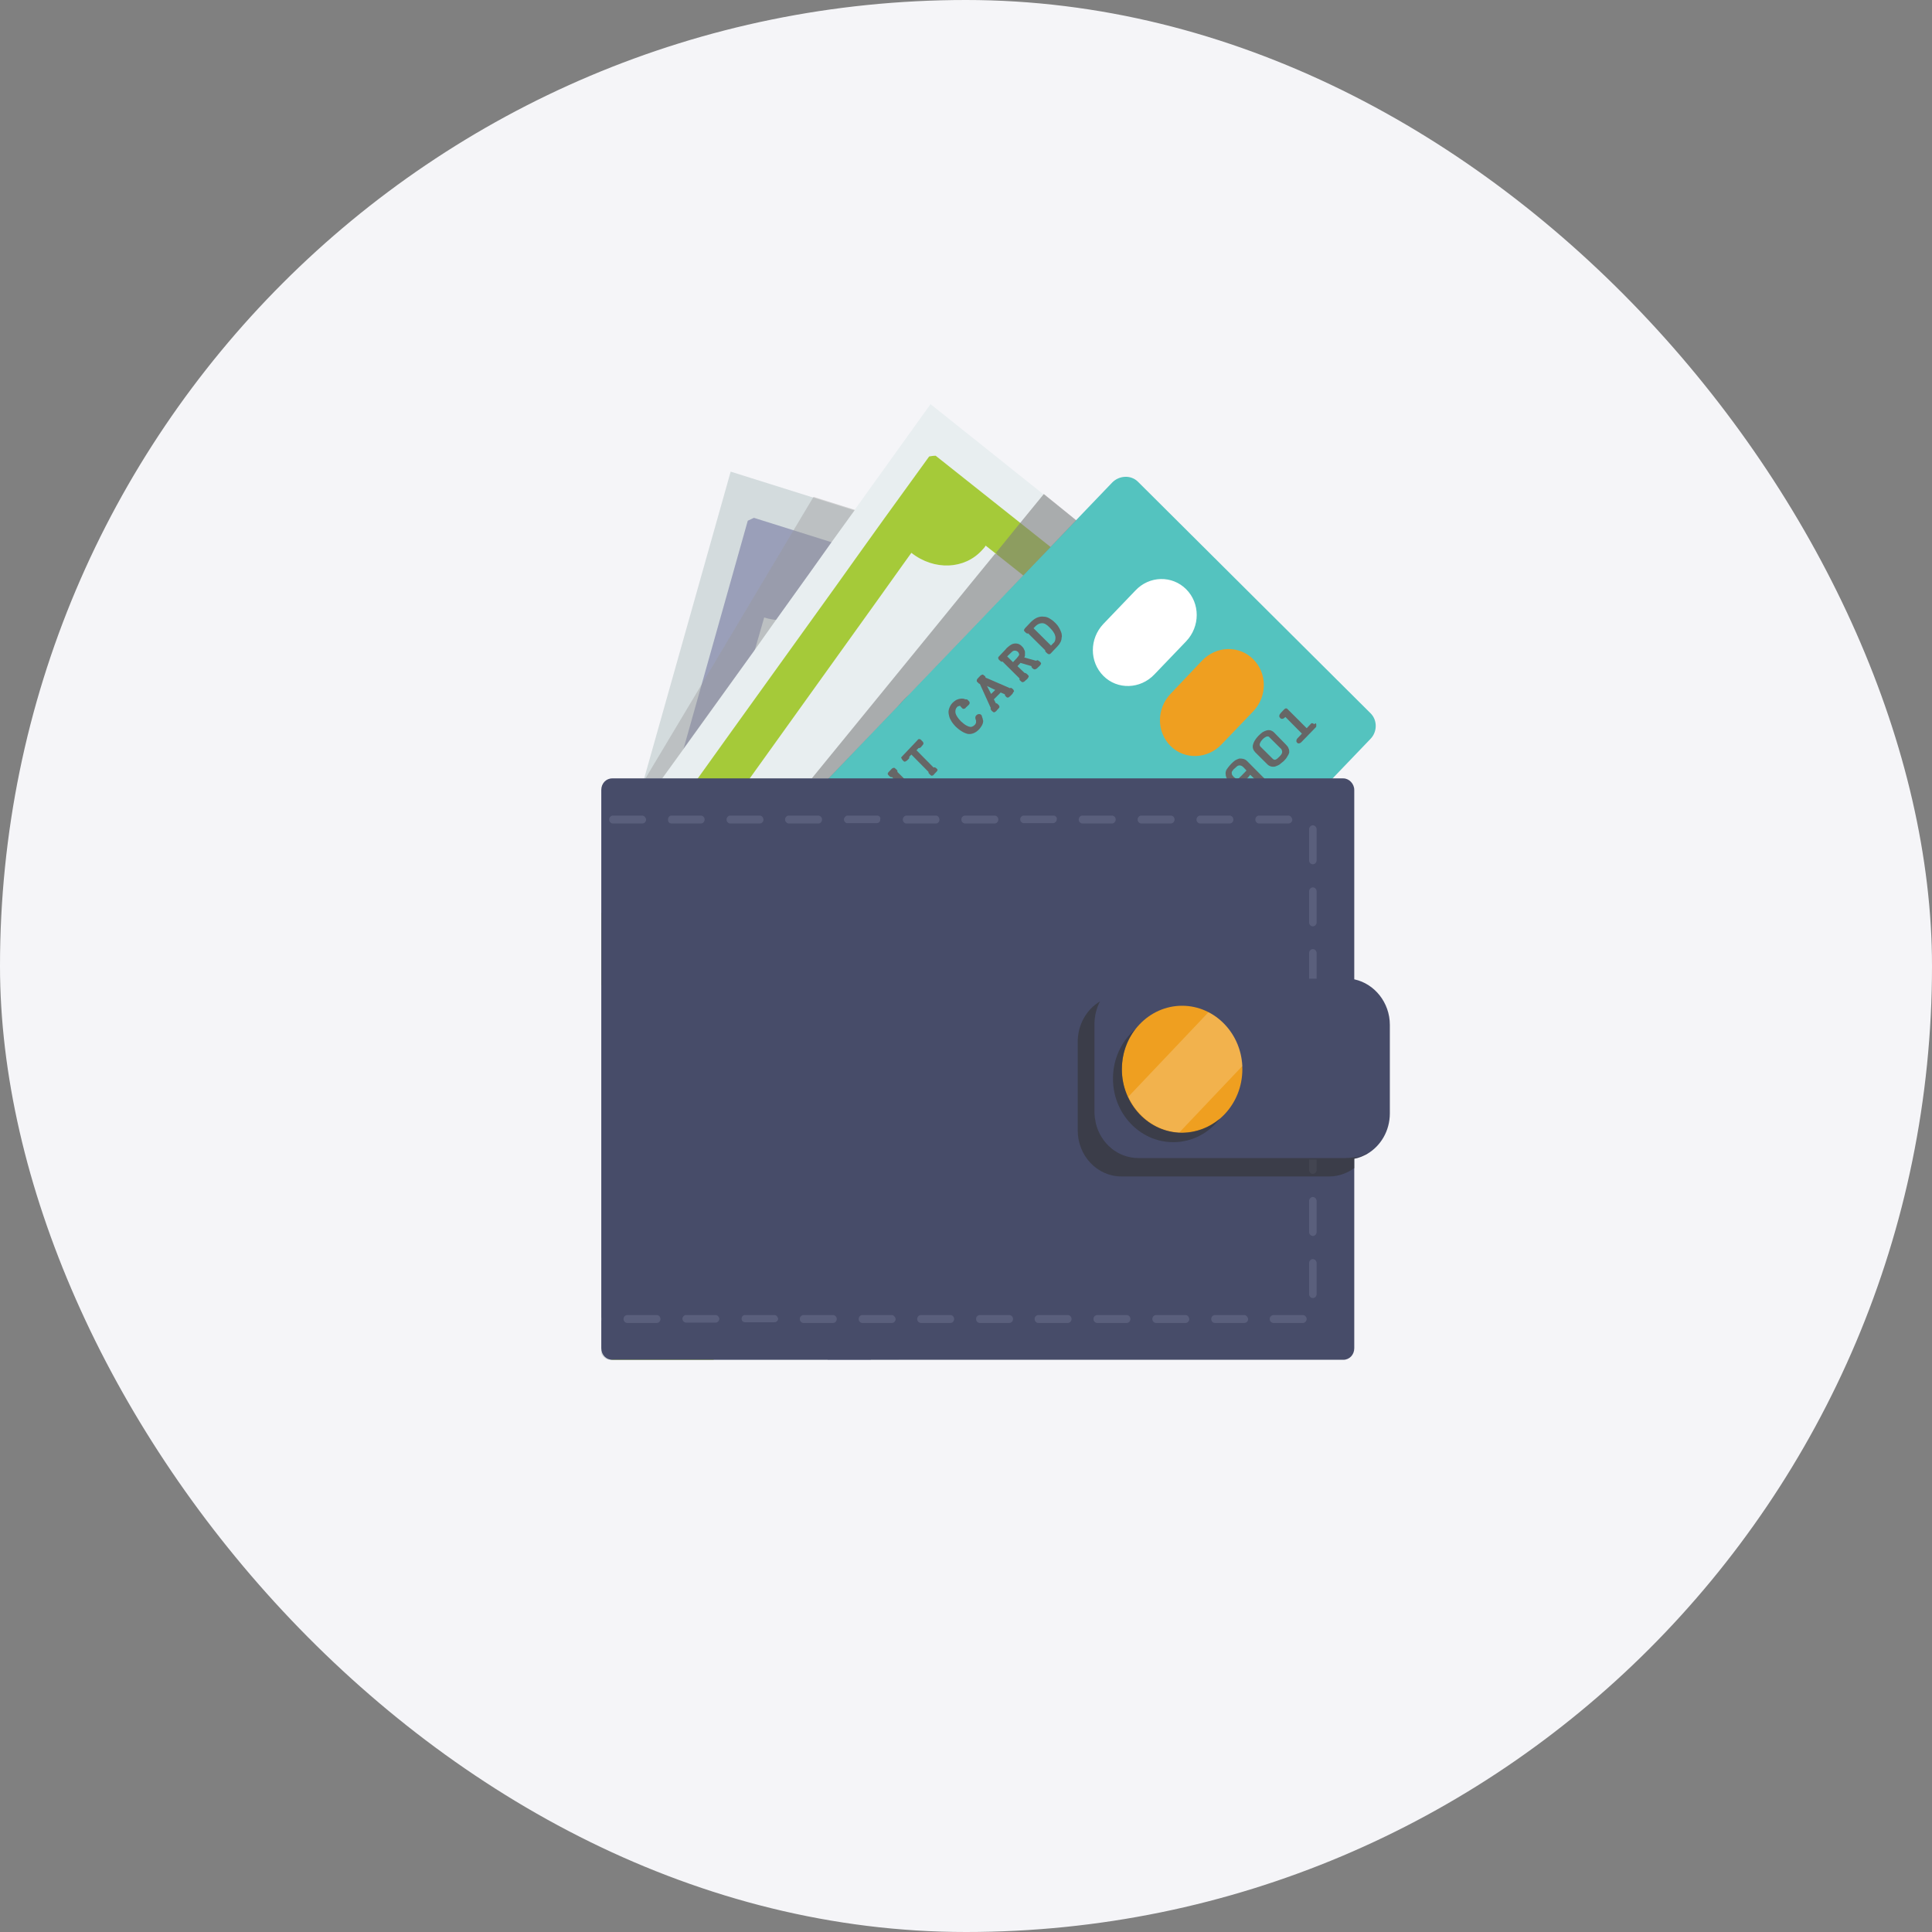 <svg width="196" height="196" viewBox="0 0 196 196" fill="none" xmlns="http://www.w3.org/2000/svg">
<rect x="0" y="0" width="196" height="196" fill="#808080" stroke="none"/>
<rect width="196" height="196" rx="98" fill="#F5F5F8"/>
<g clip-path="url(#clip0)">
<path d="M113.223 60.002L113.049 60.661L112.459 62.712L111.903 64.762L111.174 67.325L107.91 78.967L107.042 82.006L107.008 82.116L106.834 82.738L106.66 83.361L106.626 83.507L104.265 91.855L103.883 93.21L103.57 94.271L103.362 94.967L101.834 100.349L101.209 102.582L101.105 102.912L100.896 103.607L100.688 104.34L100.306 105.694L99.647 108.001L99.23 109.429L97.772 114.591L91.174 137.986H62.008C61.383 137.986 60.897 137.474 60.897 136.815V94.93L61.105 94.198L61.938 91.196L64.091 83.507L64.264 82.885L64.299 82.738L65.341 79.004L68.397 68.167L74.126 47.847L86.591 51.764L89.542 52.68L99.577 55.828L101.035 56.268L104.681 57.403L111.417 59.526L113.223 60.002Z" fill="#D3DBDD"/>
<path d="M71.104 134.325C68.257 133.446 66.591 130.298 67.424 127.332C68.257 124.366 71.243 122.682 74.125 123.598C76.972 124.513 78.639 127.625 77.806 130.59C76.972 133.556 73.952 135.24 71.104 134.325Z" fill="#608C74"/>
<path d="M85.099 84.68C82.251 83.801 80.585 80.653 81.418 77.687C82.251 74.721 85.237 73.037 88.119 73.953C90.967 74.831 92.633 77.98 91.8 80.945C90.932 83.874 87.946 85.559 85.099 84.68Z" fill="#608C74"/>
<path d="M108.951 62.711L101.833 60.478L91.66 57.292L87.354 55.938L84.403 55.023L76.486 52.533C76.278 52.643 76.069 52.716 75.861 52.826L69.333 76.001L68.5 79.004L67.007 84.312L63.604 96.431L61 105.584V121.181L61.451 119.533L63.812 111.112L70.792 86.289L72.84 78.967L74.194 74.171L76.59 65.896L77.528 62.638C77.944 62.784 78.361 62.858 78.778 62.894C81.312 63.114 83.674 61.649 84.368 59.196L84.924 59.379L89.229 60.734L98.778 63.736L98.951 63.809C98.431 65.64 98.986 67.581 100.271 68.972C100.896 69.667 101.729 70.216 102.667 70.546C102.736 70.583 102.806 70.583 102.875 70.619L100.514 79.04L100.028 80.834L99.646 82.189L99.472 82.811L99.264 83.58L97.667 89.218L97.319 90.5L94.889 99.14L94.438 100.678L94.056 102.033L92.146 108.842L91.486 111.222L89.16 119.533L83.951 137.986H88.326L89.368 134.251L89.576 133.482L95.549 112.284L95.861 111.149L96.312 109.538L97.076 106.829L97.111 106.756L97.389 105.767L97.806 104.266L98.188 102.911L98.639 101.264L101.243 92.037L101.625 90.719L102.042 89.182L103.639 83.543L103.812 82.884L103.882 82.701L104.264 81.383L104.889 79.113L109.299 63.407C109.194 63.077 109.09 62.894 108.951 62.711Z" fill="#9A9FB9"/>
<path d="M91 102.947C90.965 102.361 90.895 101.812 90.757 101.263C90.757 101.19 90.722 101.117 90.722 101.043C90.652 100.714 90.548 100.348 90.444 100.018C90.236 99.323 89.923 98.627 89.576 97.968C88.743 96.43 87.597 95.039 86.173 94.014C85.895 93.794 85.583 93.611 85.27 93.428C84.541 92.989 83.743 92.623 82.909 92.366C82.458 92.22 82.007 92.11 81.52 92.037C81.451 92.037 81.382 92 81.312 92C80.826 91.927 80.375 91.89 79.888 91.89C79.854 91.89 79.854 91.89 79.819 91.89C78.743 91.854 77.701 92.037 76.694 92.293C76.382 92.366 76.069 92.476 75.791 92.586C75.305 92.769 74.819 92.989 74.333 93.281C72.458 94.343 70.826 95.991 69.75 98.041C69.368 98.773 69.055 99.579 68.812 100.421C67.041 106.755 70.444 113.418 76.451 115.285C78.777 116.018 81.173 115.908 83.326 115.139C86.659 113.931 89.437 111.112 90.548 107.267V107.231C90.826 106.315 90.965 105.364 91 104.448C91.034 103.899 91.034 103.423 91 102.947ZM82.944 108.952C82.354 109.135 81.694 109.135 81.034 108.988L81.382 107.377L81.59 106.425C82.354 106.535 82.944 106.425 83.395 106.096C83.708 105.839 83.951 105.547 84.055 105.107C84.194 104.521 84.125 104.009 83.847 103.533C83.708 103.313 83.465 103.13 83.118 103.02C82.597 102.874 82.007 103.02 81.312 103.533C80.826 103.936 80.097 104.558 79.09 105.4C78.326 106.059 77.632 106.462 77.076 106.718C77.041 106.755 77.007 106.755 76.937 106.755C76.277 106.974 75.652 107.011 75.027 106.791C73.916 106.462 73.187 105.656 72.909 104.375C72.875 104.229 72.84 104.045 72.84 103.899C72.805 103.533 72.805 103.167 72.875 102.727L71.59 102.325L72.145 100.421L73.43 100.824C73.638 100.311 73.916 99.835 74.229 99.469C74.611 99.03 75.062 98.7 75.548 98.517C76.034 98.334 76.59 98.261 77.145 98.371L76.763 101.007C76.243 100.933 75.791 101.007 75.409 101.263C75.132 101.446 74.923 101.776 74.819 102.215C74.68 102.691 74.715 103.13 74.958 103.46C75.132 103.753 75.409 103.936 75.791 104.045C76.347 104.229 77.041 104.045 77.805 103.533C78.118 103.35 78.465 103.02 78.916 102.581C79.472 102.068 79.819 101.739 80.027 101.592C80.305 101.373 80.583 101.153 80.861 101.007C81.208 100.787 81.52 100.641 81.833 100.494C82.076 100.384 82.319 100.311 82.527 100.274C82.909 100.201 83.291 100.165 83.569 100.201C83.638 100.201 83.743 100.238 83.812 100.238C84.159 100.348 84.437 100.457 84.715 100.641C85.132 100.933 85.513 101.336 85.757 101.849C85.861 102.068 85.965 102.325 86.034 102.581C86.138 102.984 86.173 103.423 86.138 103.936C86.104 104.155 86.104 104.375 86.034 104.631L87.284 104.997L87.215 105.217L86.729 106.938L85.409 106.535C85.166 107.084 84.888 107.524 84.541 107.853C84.09 108.476 83.534 108.768 82.944 108.952Z" fill="#608C74"/>
<path d="M126.833 66.848L119.958 76.441L118.118 79.004L113.396 85.594L112.597 86.692L107.528 93.758L106.729 94.857L101.243 102.509L101.035 102.838L100.236 103.973L99.611 104.852L99.438 105.071L98.396 106.499L98.361 106.536L97.945 107.122L96.312 109.392L94.82 111.479L89.09 119.46L78.917 133.666L78.569 134.178L75.896 137.913H62.111C61.486 137.913 61 137.4 61 136.741V87.607L61.66 86.692L63.917 83.507L64.368 82.884L64.472 82.738L66.729 79.589L67.181 78.967L69.333 75.965L76.59 65.896L78.743 62.858L82.285 57.915L84.368 54.986L86.729 51.691L94.403 41L109.16 52.789L116.799 58.903L121.382 62.565L125.792 66.079L126.833 66.848Z" fill="#E8EEF0"/>
<path d="M92.284 79.516C89.889 77.613 89.403 74.098 91.173 71.608C92.944 69.155 96.312 68.679 98.673 70.583C101.069 72.487 101.555 76.002 99.784 78.491C98.014 80.944 94.646 81.42 92.284 79.516Z" fill="#608C74"/>
<path d="M121.938 67.763L121.556 67.434L119.576 65.859L113.847 61.283L113.049 60.66L111.556 59.452L106.59 55.498L94.924 46.235C94.681 46.235 94.472 46.272 94.264 46.308L89.681 52.642L87.319 55.937L84.889 59.342L74.229 74.17L70.792 78.966L68.118 82.737L67.771 83.213L67.007 84.275L62.042 91.195L61 92.659V100.018L63.569 96.43L70.792 86.326L76.035 79.003L89.16 60.697L91.59 57.292L92.458 56.084C94.785 57.914 97.875 57.768 99.646 55.791C99.785 55.644 99.889 55.535 99.993 55.352L101.104 56.23L103.778 58.354L111.208 64.248L111.833 64.761L112.181 65.017C111.625 65.786 111.312 66.701 111.243 67.617C111.104 69.52 111.903 71.534 113.569 72.852L109.264 78.966L107.076 82.042L107.007 82.152L106.59 82.737L106.243 83.213L106.035 83.506L102.076 89.035L101.139 90.353L100.34 91.488L94.889 99.103L93.986 100.385L93.188 101.483L91.104 104.412L89.715 106.352L83.431 115.139L76.417 124.915L70.34 133.409L70.062 133.812L69.785 134.214L68.188 136.448C65.931 134.654 62.91 134.763 61.139 136.594V136.777C61.139 137.436 61.625 137.949 62.25 137.949H72.389L75.236 133.958L75.34 133.812L75.618 133.409L78.049 130.004L91.556 111.185L92.84 109.391L96.972 103.606L97.771 102.508L98.743 101.153L103.708 94.27L104.333 93.392L104.611 93.025L105.132 92.293L110.306 85.081L110.722 84.531L111.104 83.982L111.382 83.58L111.938 82.811L114.611 79.076L117.979 74.353L122.146 68.532C122.042 68.239 122.007 68.019 121.938 67.763Z" fill="#A5CA39"/>
<path d="M82.911 92.33C82.46 92.184 82.008 92.074 81.522 92.001C81.453 92.001 81.383 91.964 81.314 91.964C81.105 92.257 80.932 92.587 80.723 92.879C80.723 92.879 80.723 92.879 80.723 92.916C80.654 92.989 80.619 93.099 80.55 93.209C80.48 93.319 80.446 93.392 80.376 93.502C80.341 93.612 80.272 93.685 80.203 93.795C80.133 93.904 80.098 94.014 80.029 94.088C79.994 94.124 79.994 94.197 79.96 94.234C79.96 94.234 79.994 94.234 79.994 94.197C80.029 94.161 80.098 94.161 80.133 94.124C80.237 94.088 80.341 94.051 80.446 94.014C81.105 93.758 81.557 93.575 81.8 93.502C82.564 93.246 83.258 93.136 83.848 93.136C84.126 93.136 84.369 93.136 84.578 93.172C84.821 93.209 85.029 93.282 85.237 93.355C84.543 92.953 83.744 92.587 82.911 92.33ZM76.487 93.246C76.487 93.282 76.487 93.319 76.522 93.355C76.591 93.685 76.8 93.978 77.078 94.234C77.286 94.38 77.529 94.49 77.807 94.564L76.487 93.246ZM82.911 92.33C82.46 92.184 82.008 92.074 81.522 92.001C81.453 92.001 81.383 91.964 81.314 91.964C81.105 92.257 80.932 92.587 80.723 92.879C80.723 92.879 80.723 92.879 80.723 92.916C80.654 92.989 80.619 93.099 80.55 93.209C80.48 93.319 80.446 93.392 80.376 93.502C80.341 93.612 80.272 93.685 80.203 93.795C80.133 93.904 80.098 94.014 80.029 94.088C79.994 94.124 79.994 94.197 79.96 94.234C79.96 94.234 79.994 94.234 79.994 94.197C80.029 94.161 80.098 94.161 80.133 94.124C80.237 94.088 80.341 94.051 80.446 94.014C81.105 93.758 81.557 93.575 81.8 93.502C82.564 93.246 83.258 93.136 83.848 93.136C84.126 93.136 84.369 93.136 84.578 93.172C84.821 93.209 85.029 93.282 85.237 93.355C84.543 92.953 83.744 92.587 82.911 92.33ZM76.487 93.246C76.487 93.282 76.487 93.319 76.522 93.355C76.591 93.685 76.8 93.978 77.078 94.234C77.286 94.38 77.529 94.49 77.807 94.564L76.487 93.246ZM82.911 92.33C82.46 92.184 82.008 92.074 81.522 92.001C81.453 92.001 81.383 91.964 81.314 91.964C81.105 92.257 80.932 92.587 80.723 92.879C80.723 92.879 80.723 92.879 80.723 92.916C80.654 92.989 80.619 93.099 80.55 93.209C80.48 93.319 80.446 93.392 80.376 93.502C80.341 93.612 80.272 93.685 80.203 93.795C80.133 93.904 80.098 94.014 80.029 94.088C79.994 94.124 79.994 94.197 79.96 94.234C79.96 94.234 79.994 94.234 79.994 94.197C80.029 94.161 80.098 94.161 80.133 94.124C80.237 94.088 80.341 94.051 80.446 94.014C81.105 93.758 81.557 93.575 81.8 93.502C82.564 93.246 83.258 93.136 83.848 93.136C84.126 93.136 84.369 93.136 84.578 93.172C84.821 93.209 85.029 93.282 85.237 93.355C84.543 92.953 83.744 92.587 82.911 92.33ZM76.487 93.246C76.487 93.282 76.487 93.319 76.522 93.355C76.591 93.685 76.8 93.978 77.078 94.234C77.286 94.38 77.529 94.49 77.807 94.564L76.487 93.246ZM90.585 89.291C90.341 88.815 90.029 88.376 89.716 87.937C89.161 87.204 88.536 86.546 87.807 85.96C87.772 85.923 87.737 85.886 87.703 85.886C87.668 85.85 87.598 85.813 87.564 85.777C87.564 85.777 87.564 85.777 87.529 85.777C87.147 85.484 86.765 85.227 86.348 85.008C86.279 84.971 86.244 84.934 86.175 84.898C85.723 84.642 85.237 84.422 84.751 84.239C84.3 84.056 83.848 83.946 83.397 83.836C82.772 83.69 82.112 83.58 81.487 83.543C81.071 83.507 80.619 83.507 80.203 83.543C80.029 83.543 79.855 83.58 79.647 83.58C76.626 83.909 73.744 85.52 71.8 88.266C69.716 91.159 69.091 94.747 69.751 98.042C70.203 100.238 71.244 102.289 72.841 103.936C73.189 104.302 73.605 104.669 73.987 104.998C74.925 105.767 75.966 106.353 77.043 106.719C78.466 107.231 79.925 107.451 81.383 107.378C83.432 107.268 85.446 106.572 87.182 105.364C87.46 105.181 87.737 104.961 87.98 104.742C88.675 104.156 89.3 103.46 89.855 102.655C90.168 102.216 90.48 101.74 90.723 101.227C90.862 100.934 91.001 100.678 91.14 100.385C91.21 100.238 91.244 100.129 91.314 99.982C91.418 99.689 91.522 99.396 91.626 99.103C92.633 95.845 92.251 92.257 90.585 89.291ZM86.348 101.117L85.272 100.238C85.098 100.422 84.89 100.605 84.682 100.751C84.543 100.861 84.404 100.934 84.265 101.007C84.161 101.044 84.091 101.117 83.987 101.154C83.397 101.447 82.807 101.556 82.182 101.483C81.73 101.447 81.244 101.3 80.828 101.081C80.689 101.007 80.55 100.934 80.376 100.824L81.765 98.627C81.835 98.664 81.904 98.701 81.973 98.737C82.564 99.03 83.085 99.14 83.571 98.994C83.953 98.884 84.265 98.664 84.508 98.298C84.821 97.822 84.925 97.346 84.855 96.834C84.855 96.797 84.855 96.797 84.855 96.76C84.786 96.504 84.612 96.248 84.335 95.991C83.987 95.698 83.501 95.625 82.911 95.698C82.772 95.735 82.633 95.735 82.494 95.772C81.939 95.955 81.071 96.248 79.96 96.65C79.89 96.687 79.855 96.687 79.786 96.724C78.779 97.053 77.946 97.236 77.355 97.2C76.696 97.163 76.071 96.943 75.55 96.541C74.612 95.808 74.23 94.783 74.369 93.502C74.369 93.429 74.404 93.355 74.404 93.246C74.473 92.806 74.647 92.367 74.89 91.927L73.814 91.085L74.196 90.536L74.925 89.511L75.966 90.353C76.348 89.95 76.73 89.621 77.147 89.401C77.668 89.108 78.154 88.962 78.71 88.999C79.091 88.999 79.439 89.072 79.786 89.218C79.925 89.291 80.098 89.365 80.237 89.438L79.855 90.133L78.987 91.781C78.536 91.525 78.085 91.415 77.633 91.525C77.321 91.598 77.008 91.818 76.765 92.22C76.73 92.257 76.73 92.294 76.696 92.33C76.487 92.66 76.418 92.989 76.453 93.319C76.453 93.355 76.453 93.392 76.487 93.429C76.557 93.758 76.765 94.051 77.043 94.307C77.251 94.454 77.494 94.564 77.772 94.637C77.946 94.673 78.119 94.673 78.328 94.673C78.397 94.673 78.432 94.673 78.501 94.673C78.71 94.673 78.883 94.637 79.126 94.6C79.369 94.564 79.647 94.454 79.994 94.344C79.994 94.344 80.029 94.344 80.029 94.307C80.064 94.271 80.133 94.271 80.168 94.234C80.272 94.197 80.376 94.161 80.48 94.124C81.14 93.868 81.591 93.685 81.835 93.612C82.598 93.355 83.293 93.246 83.883 93.246C84.161 93.246 84.404 93.246 84.612 93.282C84.855 93.319 85.064 93.392 85.272 93.465C85.48 93.538 85.689 93.648 85.828 93.758C85.966 93.831 86.071 93.941 86.175 94.051C86.696 94.564 87.008 95.223 87.112 96.028C87.147 96.211 87.147 96.431 87.147 96.614C87.112 97.053 87.008 97.493 86.835 98.005C86.835 98.042 86.8 98.078 86.8 98.115C86.696 98.298 86.591 98.518 86.487 98.737L87.564 99.579L86.348 101.117ZM76.487 93.246C76.487 93.282 76.487 93.319 76.522 93.355C76.591 93.685 76.8 93.978 77.078 94.234C77.286 94.38 77.529 94.49 77.807 94.564L76.487 93.246ZM82.911 92.33C82.46 92.184 82.008 92.074 81.522 92.001C81.453 92.001 81.383 91.964 81.314 91.964C81.105 92.257 80.932 92.587 80.723 92.879C80.723 92.879 80.723 92.879 80.723 92.916C80.654 92.989 80.619 93.099 80.55 93.209C80.48 93.319 80.446 93.392 80.376 93.502C80.341 93.612 80.272 93.685 80.203 93.795C80.133 93.904 80.098 94.014 80.029 94.088C79.994 94.124 79.994 94.197 79.96 94.234C79.96 94.234 79.994 94.234 79.994 94.197C80.029 94.161 80.098 94.161 80.133 94.124C80.237 94.088 80.341 94.051 80.446 94.014C81.105 93.758 81.557 93.575 81.8 93.502C82.564 93.246 83.258 93.136 83.848 93.136C84.126 93.136 84.369 93.136 84.578 93.172C84.821 93.209 85.029 93.282 85.237 93.355C84.543 92.953 83.744 92.587 82.911 92.33ZM76.487 93.246C76.487 93.282 76.487 93.319 76.522 93.355C76.591 93.685 76.8 93.978 77.078 94.234C77.286 94.38 77.529 94.49 77.807 94.564L76.487 93.246ZM82.911 92.33C82.46 92.184 82.008 92.074 81.522 92.001C81.453 92.001 81.383 91.964 81.314 91.964C81.105 92.257 80.932 92.587 80.723 92.879C80.723 92.879 80.723 92.879 80.723 92.916C80.654 92.989 80.619 93.099 80.55 93.209C80.48 93.319 80.446 93.392 80.376 93.502C80.341 93.612 80.272 93.685 80.203 93.795C80.133 93.904 80.098 94.014 80.029 94.088C79.994 94.124 79.994 94.197 79.96 94.234C79.96 94.234 79.994 94.234 79.994 94.197C80.029 94.161 80.098 94.161 80.133 94.124C80.237 94.088 80.341 94.051 80.446 94.014C81.105 93.758 81.557 93.575 81.8 93.502C82.564 93.246 83.258 93.136 83.848 93.136C84.126 93.136 84.369 93.136 84.578 93.172C84.821 93.209 85.029 93.282 85.237 93.355C84.543 92.953 83.744 92.587 82.911 92.33ZM76.487 93.246C76.487 93.282 76.487 93.319 76.522 93.355C76.591 93.685 76.8 93.978 77.078 94.234C77.286 94.38 77.529 94.49 77.807 94.564L76.487 93.246ZM82.911 92.33C82.46 92.184 82.008 92.074 81.522 92.001C81.453 92.001 81.383 91.964 81.314 91.964C81.105 92.257 80.932 92.587 80.723 92.879C80.723 92.879 80.723 92.879 80.723 92.916C80.654 92.989 80.619 93.099 80.55 93.209C80.48 93.319 80.446 93.392 80.376 93.502C80.341 93.612 80.272 93.685 80.203 93.795C80.133 93.904 80.098 94.014 80.029 94.088C79.994 94.124 79.994 94.197 79.96 94.234C79.96 94.234 79.994 94.234 79.994 94.197C80.029 94.161 80.098 94.161 80.133 94.124C80.237 94.088 80.341 94.051 80.446 94.014C81.105 93.758 81.557 93.575 81.8 93.502C82.564 93.246 83.258 93.136 83.848 93.136C84.126 93.136 84.369 93.136 84.578 93.172C84.821 93.209 85.029 93.282 85.237 93.355C84.543 92.953 83.744 92.587 82.911 92.33ZM76.487 93.246C76.487 93.282 76.487 93.319 76.522 93.355C76.591 93.685 76.8 93.978 77.078 94.234C77.286 94.38 77.529 94.49 77.807 94.564L76.487 93.246ZM82.911 92.33C82.46 92.184 82.008 92.074 81.522 92.001C81.453 92.001 81.383 91.964 81.314 91.964C81.105 92.257 80.932 92.587 80.723 92.879C80.723 92.879 80.723 92.879 80.723 92.916C80.654 92.989 80.619 93.099 80.55 93.209C80.48 93.319 80.446 93.392 80.376 93.502C80.341 93.612 80.272 93.685 80.203 93.795C80.133 93.904 80.098 94.014 80.029 94.088C79.994 94.124 79.994 94.197 79.96 94.234C79.96 94.234 79.994 94.234 79.994 94.197C80.029 94.161 80.098 94.161 80.133 94.124C80.237 94.088 80.341 94.051 80.446 94.014C81.105 93.758 81.557 93.575 81.8 93.502C82.564 93.246 83.258 93.136 83.848 93.136C84.126 93.136 84.369 93.136 84.578 93.172C84.821 93.209 85.029 93.282 85.237 93.355C84.543 92.953 83.744 92.587 82.911 92.33Z" fill="#608C74"/>
<path d="M115.444 48.871L139.02 72.339C139.749 73.035 139.749 74.243 139.02 74.975L100.826 114.809C100.097 115.542 98.951 115.578 98.222 114.883L74.645 91.414C73.951 90.719 73.916 89.51 74.645 88.778L112.84 48.944C113.569 48.212 114.749 48.175 115.444 48.871Z" fill="#54C3BF"/>
<g opacity="0.47">
<g opacity="0.47">
<path opacity="0.47" d="M116.241 88.338C115.963 88.009 115.686 87.716 115.408 87.46C114.783 86.801 114.088 86.178 113.359 85.629C112.595 85.007 111.797 84.457 110.963 83.945C110.79 83.835 110.616 83.762 110.477 83.652C110.408 83.615 110.338 83.579 110.269 83.542C109.991 83.396 109.748 83.249 109.47 83.103C108.672 82.7 107.873 82.371 107.04 82.078H107.005C106.102 81.748 105.165 81.492 104.227 81.309C102.838 81.016 101.415 80.833 99.991 80.833C98.186 80.796 96.345 80.979 94.505 81.419C94.297 81.455 94.088 81.529 93.915 81.565C92.977 81.822 92.04 82.114 91.102 82.481C91.067 82.481 91.033 82.517 91.033 82.517C90.477 82.737 89.887 82.993 89.331 83.286H89.297C89.088 83.396 88.915 83.469 88.741 83.579C88.186 83.872 87.665 84.201 87.109 84.531C87.005 84.604 86.901 84.677 86.762 84.75C86.658 84.824 86.554 84.897 86.449 84.97C86.415 85.007 86.38 85.043 86.311 85.043C86.172 85.153 86.033 85.226 85.929 85.336C85.512 85.629 85.095 85.959 84.713 86.288C84.123 86.801 83.533 87.313 82.977 87.899C82.213 88.668 81.519 89.473 80.859 90.352C80.72 90.572 80.547 90.755 80.408 90.975C80.199 91.267 79.991 91.597 79.783 91.926C79.574 92.256 79.366 92.585 79.192 92.952C79.158 93.025 79.088 93.135 79.054 93.208C78.776 93.684 78.533 94.196 78.324 94.672C78.29 94.782 78.22 94.892 78.186 95.002L78.359 95.185L79.158 95.99C79.297 95.661 79.436 95.331 79.609 95.038C79.713 94.782 79.852 94.562 79.956 94.306C79.991 94.27 79.991 94.196 80.026 94.16C80.061 94.05 80.13 93.94 80.199 93.867C80.234 93.757 80.304 93.684 80.373 93.574C80.408 93.464 80.477 93.391 80.547 93.281C80.616 93.171 80.651 93.098 80.72 92.988C80.72 92.988 80.72 92.988 80.72 92.952C80.894 92.622 81.102 92.329 81.311 92.036C81.38 91.926 81.449 91.817 81.554 91.707C81.692 91.524 81.797 91.341 81.936 91.194C81.97 91.158 82.005 91.121 82.04 91.048C82.109 90.938 82.213 90.828 82.283 90.718C82.352 90.608 82.456 90.499 82.561 90.389C82.734 90.169 82.908 89.986 83.081 89.803C83.255 89.583 83.463 89.4 83.637 89.18C83.741 89.071 83.845 88.961 83.949 88.851C84.123 88.668 84.297 88.485 84.47 88.338C84.679 88.119 84.922 87.936 85.13 87.716C85.165 87.679 85.199 87.679 85.199 87.643C85.373 87.496 85.581 87.313 85.755 87.167C86.102 86.874 86.449 86.618 86.831 86.361C87.04 86.178 87.283 86.032 87.526 85.885C87.908 85.629 88.29 85.373 88.706 85.153C89.401 84.75 90.13 84.384 90.894 84.055H90.929C91.137 83.945 91.345 83.872 91.588 83.799C91.727 83.762 91.866 83.689 92.005 83.652C92.109 83.615 92.179 83.579 92.283 83.542C92.734 83.396 93.186 83.249 93.637 83.103C93.845 83.03 94.054 82.993 94.262 82.92C94.366 82.883 94.47 82.883 94.574 82.847C94.713 82.81 94.817 82.773 94.956 82.737C96.519 82.371 98.081 82.224 99.679 82.224C101.102 82.224 102.526 82.371 103.949 82.663C104.192 82.7 104.47 82.773 104.713 82.847C105.269 82.993 105.79 83.139 106.311 83.323C106.449 83.359 106.588 83.432 106.727 83.469C106.866 83.506 106.97 83.542 107.074 83.615C107.838 83.908 108.602 84.238 109.297 84.641C109.505 84.75 109.679 84.86 109.887 84.97C110.026 85.043 110.13 85.117 110.269 85.19C110.338 85.226 110.408 85.263 110.477 85.3C111.241 85.776 112.005 86.288 112.699 86.874C113.359 87.423 113.984 87.972 114.574 88.595C114.713 88.741 114.852 88.888 114.956 89.034C116.797 91.011 118.22 93.354 119.192 95.954L120.199 94.892C119.192 92.329 117.873 90.206 116.241 88.338Z" fill="#209BBB"/>
</g>
<g opacity="0.47">
<path opacity="0.47" d="M95.095 83.468C95.026 83.212 94.991 82.992 94.922 82.736C94.922 82.699 94.922 82.662 94.887 82.626C94.817 82.406 94.748 82.15 94.679 81.93L94.505 81.344L93.915 81.491C92.977 81.747 92.04 82.04 91.102 82.406C91.067 82.406 91.033 82.443 91.033 82.443C90.477 82.662 89.887 82.919 89.331 83.212H89.297C89.088 83.321 88.915 83.395 88.741 83.504C88.186 83.797 87.665 84.127 87.109 84.456C87.005 84.53 86.901 84.603 86.762 84.676C86.658 84.749 86.554 84.823 86.449 84.896C86.415 84.932 86.38 84.969 86.311 84.969C86.172 85.079 86.033 85.152 85.929 85.262C85.512 85.555 85.095 85.884 84.713 86.214C84.123 86.726 83.533 87.239 82.977 87.825C82.213 88.594 81.519 89.399 80.859 90.278C80.72 90.497 80.547 90.68 80.408 90.9C80.199 91.193 79.991 91.523 79.783 91.852C79.574 92.182 79.366 92.511 79.192 92.877C79.158 92.95 79.088 93.06 79.054 93.133C78.776 93.609 78.533 94.122 78.324 94.598C78.29 94.708 78.22 94.818 78.186 94.927L78.359 95.111L79.158 95.916C79.297 95.587 79.436 95.257 79.609 94.964C79.713 94.708 79.852 94.488 79.956 94.232C79.991 94.195 79.991 94.122 80.026 94.085C80.061 93.976 80.13 93.866 80.199 93.793C80.234 93.683 80.304 93.609 80.373 93.5C80.408 93.39 80.477 93.317 80.547 93.207C80.616 93.097 80.651 93.024 80.72 92.914C80.894 92.584 81.102 92.291 81.311 91.999C81.38 91.889 81.449 91.779 81.554 91.669C81.692 91.486 81.797 91.303 81.936 91.156C81.97 91.12 82.005 91.083 82.04 91.01C82.109 90.9 82.213 90.79 82.283 90.68C82.387 90.571 82.456 90.461 82.561 90.351C82.734 90.131 82.908 89.948 83.081 89.765C83.255 89.546 83.463 89.326 83.637 89.143C83.741 89.033 83.845 88.923 83.949 88.813C84.123 88.63 84.297 88.447 84.47 88.301C84.679 88.081 84.922 87.898 85.13 87.678C85.338 87.495 85.547 87.312 85.79 87.129C86.137 86.836 86.484 86.58 86.831 86.324C87.074 86.141 87.283 85.994 87.526 85.848C87.908 85.591 88.255 85.372 88.637 85.152C88.637 85.152 88.637 85.152 88.672 85.152C88.706 85.115 88.741 85.115 88.776 85.115L88.811 85.079C88.88 85.042 88.915 85.006 88.984 84.969C89.227 84.823 89.47 84.713 89.713 84.566C89.713 84.566 89.713 84.566 89.748 84.566C90.13 84.383 90.512 84.163 90.894 84.017H90.929C91.137 83.907 91.345 83.834 91.588 83.761C91.727 83.724 91.866 83.651 92.005 83.614C92.109 83.578 92.179 83.541 92.283 83.504C92.734 83.358 93.186 83.212 93.637 83.065C93.672 83.248 93.741 83.431 93.776 83.614C94.158 85.225 94.366 86.873 94.401 88.52C94.401 88.96 94.401 89.436 94.366 89.875C94.227 93.133 93.359 96.355 91.831 99.321C91.727 99.541 91.623 99.724 91.519 99.907C91.484 99.98 91.449 100.053 91.38 100.126C91.311 100.236 91.241 100.383 91.172 100.493C91.033 100.712 90.894 100.932 90.755 101.115C89.922 102.396 88.949 103.605 87.873 104.666L88.012 104.813L88.811 105.618C89.609 104.813 90.338 103.934 90.998 103.019C91.449 102.396 91.866 101.774 92.283 101.115C92.387 100.932 92.526 100.712 92.63 100.529C92.734 100.346 92.838 100.126 92.942 99.943C94.54 96.868 95.477 93.5 95.651 90.131C95.686 89.692 95.686 89.216 95.686 88.777C95.686 86.909 95.512 85.189 95.095 83.468Z" fill="#209BBB"/>
</g>
<g opacity="0.47">
<path opacity="0.47" d="M113.428 98.516C113.046 98.736 112.629 98.992 112.247 99.248C109.4 101.189 106.935 103.752 105.129 106.754C105.025 106.937 104.886 107.157 104.782 107.34C104.678 107.523 104.574 107.742 104.469 107.925C103.601 109.573 102.942 111.257 102.49 113.015L104.574 110.854C104.886 110.086 105.233 109.317 105.615 108.584C105.719 108.365 105.824 108.182 105.928 107.999C106.032 107.816 106.136 107.596 106.275 107.413C107.768 104.923 109.712 102.763 111.969 101.079C112.351 100.786 112.768 100.493 113.15 100.237C113.532 99.981 113.914 99.761 114.296 99.541C114.365 99.505 114.435 99.468 114.469 99.431C115.129 99.065 115.789 98.736 116.483 98.443L118.567 96.246C116.831 96.759 115.094 97.564 113.428 98.516Z" fill="#209BBB"/>
</g>
<g opacity="0.47">
<path opacity="0.47" d="M110.721 84.531L110.374 85.153L106.068 92.842L105.408 94.05L99.922 103.789L99.263 104.96L95.304 111.99L94.332 111.038L98.117 104.338L98.776 103.13L104.263 93.391L104.922 92.183L109.228 84.494L109.575 83.872L110.721 84.531Z" fill="#209BBB"/>
</g>
<g opacity="0.47">
<path opacity="0.47" d="M106.311 107.412L107.353 107.998L106.38 109.023L105.651 108.621L104.505 107.962L99.262 104.959L98.117 104.337L92.283 101.042L91.103 100.383L80.096 94.122H80.061L79.471 93.756L80.13 92.585L80.721 92.914H80.755L91.797 99.175L92.943 99.834L98.776 103.129L99.922 103.788L105.165 106.79L106.311 107.412Z" fill="#209BBB"/>
</g>
<g opacity="0.47">
<path opacity="0.47" d="M114.367 99.505L114.332 99.469C114.054 99.139 113.742 98.847 113.429 98.517C111.728 96.796 109.749 95.185 107.526 93.757C107.04 93.428 106.554 93.135 106.068 92.842C105.895 92.732 105.686 92.622 105.513 92.513C105.339 92.403 105.2 92.329 105.026 92.256L104.922 92.22C104.714 92.11 104.471 92 104.263 91.854C103.395 91.414 102.492 90.975 101.624 90.609C101.45 90.535 101.276 90.462 101.103 90.389C99.957 89.913 98.776 89.51 97.631 89.181C96.971 88.998 96.346 88.815 95.686 88.668C95.235 88.558 94.818 88.485 94.367 88.412C92.769 88.119 91.172 87.973 89.714 87.973C88.013 87.973 86.415 88.192 84.992 88.595C84.679 88.668 84.367 88.778 84.089 88.888C83.95 88.925 83.776 88.998 83.638 89.071C83.638 89.071 83.638 89.071 83.603 89.071C82.7 89.474 81.867 89.95 81.138 90.535C81.068 90.572 80.999 90.645 80.964 90.682C80.825 90.792 80.721 90.902 80.582 91.048C80.339 91.304 80.096 91.561 79.888 91.854C79.644 92.183 79.401 92.513 79.228 92.879C79.193 92.952 79.124 93.062 79.089 93.135C78.846 93.611 78.672 94.087 78.533 94.6C78.499 94.782 78.429 94.966 78.394 95.149L79.193 95.954L79.54 96.284C79.61 95.551 79.783 94.856 80.026 94.233C80.026 94.197 80.061 94.16 80.061 94.124C80.096 94.014 80.165 93.904 80.2 93.794C80.235 93.684 80.304 93.611 80.374 93.501C80.408 93.391 80.478 93.318 80.547 93.208C80.617 93.098 80.686 93.025 80.756 92.915C80.999 92.586 81.242 92.293 81.554 92C81.658 91.89 81.763 91.817 81.867 91.707C81.901 91.671 81.901 91.671 81.936 91.671C82.318 91.341 82.735 91.048 83.186 90.792C85.131 89.657 87.7 89.181 90.617 89.291C91.832 89.327 93.082 89.474 94.367 89.73C94.783 89.803 95.235 89.913 95.686 90.023C96.207 90.169 96.763 90.279 97.283 90.462C98.29 90.755 99.297 91.121 100.304 91.524C100.617 91.671 100.929 91.78 101.276 91.927C102.145 92.293 103.047 92.732 103.915 93.208C104.02 93.281 104.124 93.318 104.263 93.391L104.297 93.428C104.471 93.538 104.679 93.648 104.853 93.757C105.026 93.867 105.235 93.977 105.408 94.087C105.86 94.343 106.311 94.636 106.763 94.929C108.846 96.284 110.721 97.748 112.318 99.323C112.596 99.579 112.874 99.835 113.117 100.128C113.151 100.165 113.221 100.238 113.256 100.274C113.533 100.567 113.776 100.86 114.02 101.153L114.922 100.201C114.749 99.945 114.575 99.725 114.367 99.505Z" fill="#209BBB"/>
</g>
</g>
<path d="M100.757 107.635C100.757 107.598 100.722 107.562 100.687 107.525L100.583 107.635C100.583 107.635 100.583 107.635 100.548 107.598C100.514 107.562 100.514 107.562 100.479 107.562C100.444 107.525 100.41 107.525 100.375 107.525C100.34 107.525 100.305 107.525 100.271 107.562L99.819 108.038L99.715 107.965L98.361 106.61L97.84 106.097C97.805 106.061 97.771 106.061 97.701 106.061C97.666 106.061 97.597 106.097 97.562 106.134L97.458 106.244C97.389 106.317 97.319 106.39 97.25 106.463C97.18 106.537 97.146 106.61 97.111 106.647V106.683L97.076 106.756C97.076 106.793 97.076 106.793 97.076 106.83C97.076 106.866 97.111 106.939 97.18 107.013C97.215 107.049 97.25 107.086 97.284 107.086C97.319 107.086 97.354 107.086 97.423 107.086C97.458 107.086 97.493 107.049 97.562 107.013C97.597 106.976 97.632 106.939 97.701 106.903L98.014 107.196L98.083 107.269L99.403 108.587L98.951 109.063C98.916 109.1 98.916 109.136 98.882 109.173C98.847 109.209 98.847 109.246 98.847 109.283C98.847 109.319 98.847 109.356 98.847 109.392C98.847 109.429 98.882 109.466 98.916 109.502C98.951 109.539 98.986 109.576 99.021 109.576C99.055 109.576 99.09 109.576 99.125 109.576C99.159 109.576 99.194 109.539 99.229 109.539C99.264 109.502 99.298 109.502 99.333 109.466L99.368 109.429L100.722 108.001C100.757 107.965 100.757 107.965 100.791 107.928C100.826 107.891 100.826 107.855 100.826 107.818C100.791 107.708 100.791 107.672 100.757 107.635Z" fill="#666666"/>
<path d="M103.396 104.887C103.396 104.85 103.361 104.814 103.326 104.777C103.291 104.741 103.257 104.741 103.187 104.704C103.153 104.704 103.118 104.704 103.048 104.704C103.014 104.704 102.979 104.741 102.944 104.741C102.91 104.777 102.875 104.777 102.84 104.814L102.458 105.216L101.625 106.095L101.382 105.875C101.278 105.766 101.208 105.692 101.173 105.619C101.139 105.546 101.139 105.473 101.173 105.4C101.208 105.326 101.243 105.216 101.347 105.143C101.416 105.033 101.521 104.924 101.66 104.777C101.798 104.631 101.903 104.484 102.007 104.338C102.076 104.191 102.111 104.081 102.146 103.935C102.146 103.825 102.111 103.679 102.041 103.569C101.972 103.422 101.868 103.313 101.729 103.166C101.59 103.056 101.451 102.947 101.347 102.873C101.312 102.837 101.243 102.837 101.173 102.837C101.139 102.837 101.069 102.837 101.035 102.837C101 102.837 100.965 102.837 100.93 102.837C100.791 102.873 100.653 102.91 100.479 103.02C100.41 103.093 100.305 103.166 100.201 103.239C100.132 103.313 100.062 103.386 99.958 103.459C99.889 103.532 99.819 103.606 99.75 103.679C99.715 103.715 99.646 103.789 99.611 103.825C99.507 103.935 99.437 104.081 99.368 104.155C99.298 104.265 99.264 104.374 99.264 104.448C99.264 104.557 99.264 104.631 99.333 104.667C99.403 104.741 99.472 104.741 99.541 104.777C99.611 104.777 99.68 104.741 99.75 104.704L99.784 104.667C99.819 104.594 99.889 104.557 99.889 104.521C99.889 104.484 99.923 104.411 99.958 104.338C99.993 104.265 100.028 104.191 100.097 104.118C100.132 104.045 100.201 104.008 100.236 103.935C100.271 103.898 100.271 103.898 100.305 103.862C100.41 103.752 100.514 103.642 100.583 103.606C100.653 103.532 100.757 103.496 100.791 103.496C100.826 103.496 100.861 103.496 100.896 103.496C100.93 103.496 100.965 103.496 101 103.532C101.069 103.569 101.139 103.606 101.173 103.679C101.243 103.752 101.278 103.789 101.312 103.862C101.347 103.898 101.347 103.972 101.347 104.008C101.347 104.045 101.312 104.118 101.278 104.155C101.243 104.191 101.208 104.265 101.139 104.338L101.069 104.411L100.791 104.704C100.653 104.85 100.583 104.96 100.514 105.107C100.444 105.216 100.41 105.363 100.375 105.473C100.375 105.509 100.375 105.546 100.375 105.583C100.375 105.692 100.41 105.766 100.444 105.875C100.514 106.022 100.583 106.132 100.722 106.278L101.243 106.791C101.312 106.864 101.382 106.901 101.451 106.901C101.521 106.901 101.625 106.827 101.729 106.718L101.937 106.498L102.91 105.473L103.187 105.18C103.222 105.143 103.257 105.107 103.257 105.07C103.291 105.033 103.291 104.997 103.291 104.96C103.396 104.96 103.396 104.924 103.396 104.887Z" fill="#666666"/>
<path d="M105.792 101.85C105.722 101.704 105.618 101.594 105.479 101.447C105.375 101.374 105.306 101.301 105.236 101.228C105.167 101.191 105.097 101.118 105.063 101.118C104.993 101.081 104.959 101.081 104.924 101.081C104.889 101.081 104.854 101.081 104.82 101.081C104.82 101.045 104.82 100.971 104.785 100.935C104.785 100.898 104.75 100.825 104.716 100.788C104.681 100.752 104.646 100.679 104.577 100.605C104.542 100.532 104.472 100.459 104.403 100.386C104.264 100.239 104.125 100.129 103.986 100.093C103.847 100.056 103.743 100.02 103.604 100.056C103.466 100.093 103.327 100.166 103.188 100.276C103.049 100.386 102.875 100.532 102.702 100.715C102.563 100.862 102.424 101.008 102.354 101.154C102.25 101.301 102.215 101.374 102.146 101.484C102.111 101.594 102.111 101.667 102.111 101.74C102.111 101.813 102.146 101.887 102.215 101.96C102.25 101.997 102.32 102.033 102.424 102.033C102.493 102.033 102.563 101.997 102.632 101.923V101.887C102.667 101.85 102.667 101.814 102.702 101.814C102.736 101.777 102.736 101.777 102.736 101.74C102.736 101.704 102.771 101.704 102.771 101.667C102.771 101.63 102.771 101.594 102.806 101.557C102.841 101.484 102.875 101.411 102.945 101.338C103.014 101.264 103.084 101.191 103.153 101.081L103.188 101.045C103.292 100.935 103.396 100.862 103.466 100.788C103.535 100.752 103.604 100.715 103.674 100.715C103.743 100.715 103.813 100.715 103.847 100.752C103.882 100.788 103.952 100.825 104.021 100.898C104.091 100.971 104.125 101.008 104.16 101.045C104.195 101.081 104.195 101.154 104.195 101.191C104.195 101.228 104.195 101.264 104.16 101.301C104.125 101.338 104.125 101.374 104.056 101.411L103.57 101.923C103.5 101.997 103.466 102.07 103.466 102.143C103.431 102.216 103.466 102.289 103.535 102.363C103.57 102.399 103.604 102.436 103.639 102.436C103.674 102.436 103.709 102.436 103.743 102.436C103.778 102.436 103.813 102.399 103.847 102.399C103.882 102.363 103.917 102.363 103.952 102.326L104.472 101.777C104.542 101.704 104.646 101.667 104.716 101.667C104.785 101.667 104.889 101.74 104.993 101.85C105.063 101.923 105.097 101.96 105.132 102.033C105.167 102.106 105.167 102.143 105.167 102.216C105.167 102.289 105.132 102.363 105.097 102.436C105.063 102.509 104.959 102.619 104.889 102.729L104.854 102.765C104.785 102.839 104.681 102.912 104.646 102.985C104.611 103.022 104.542 103.058 104.507 103.095C104.472 103.132 104.438 103.132 104.403 103.168C104.368 103.168 104.334 103.205 104.299 103.205C104.264 103.205 104.264 103.205 104.229 103.205C104.229 103.205 104.195 103.205 104.16 103.205C104.125 103.205 104.125 103.241 104.091 103.241C104.056 103.278 104.056 103.278 103.986 103.315C103.952 103.351 103.917 103.424 103.882 103.534C103.882 103.607 103.917 103.681 103.952 103.754C104.021 103.791 104.091 103.827 104.16 103.864C104.229 103.864 104.299 103.864 104.368 103.827C104.438 103.791 104.507 103.754 104.577 103.717C104.646 103.681 104.716 103.607 104.785 103.571C104.854 103.498 104.924 103.461 104.993 103.388C105.063 103.315 105.097 103.278 105.167 103.205L105.202 103.168C105.41 102.948 105.549 102.765 105.653 102.619C105.757 102.473 105.827 102.289 105.861 102.143C105.861 102.143 105.861 101.997 105.792 101.85Z" fill="#666666"/>
<path d="M108.568 99.507C108.568 99.471 108.533 99.434 108.499 99.434L107.665 98.592L107.735 98.519C107.804 98.445 107.839 98.372 107.839 98.299C107.839 98.226 107.839 98.153 107.735 98.079C107.665 98.006 107.596 97.969 107.526 98.006C107.457 98.043 107.388 98.079 107.318 98.153L107.249 98.226L106.346 97.347C106.276 97.311 106.207 97.274 106.138 97.274C106.068 97.274 105.964 97.311 105.895 97.42C105.825 97.493 105.756 97.567 105.756 97.677C105.756 97.75 105.79 97.823 105.86 97.896L106.763 98.775L106.138 99.434L105.27 98.555C105.2 98.482 105.131 98.445 105.026 98.445C104.957 98.445 104.853 98.482 104.783 98.592C104.749 98.629 104.714 98.665 104.679 98.738C104.679 98.775 104.645 98.812 104.645 98.885C104.645 98.921 104.645 98.958 104.679 98.995C104.714 99.031 104.714 99.068 104.749 99.068L105.895 100.203C105.929 100.239 105.999 100.276 106.033 100.276C106.068 100.276 106.103 100.239 106.172 100.166L107.145 99.141L107.978 99.983C108.013 100.02 108.013 100.02 108.047 100.02C108.082 100.02 108.117 100.056 108.151 100.02C108.186 100.02 108.221 100.02 108.29 99.983C108.325 99.947 108.395 99.947 108.429 99.873C108.464 99.837 108.499 99.763 108.533 99.727C108.568 99.69 108.568 99.654 108.568 99.58C108.568 99.58 108.568 99.544 108.568 99.507Z" fill="#666666"/>
<path d="M113.047 94.306C112.978 94.16 112.873 94.05 112.735 93.903C112.596 93.757 112.457 93.647 112.353 93.574C112.248 93.501 112.11 93.464 112.005 93.464C111.901 93.464 111.797 93.501 111.658 93.574C111.554 93.647 111.415 93.757 111.276 93.903L110.617 94.599L109.992 93.977L110.964 92.951C110.998 92.915 111.033 92.878 111.068 92.842C111.103 92.805 111.137 92.768 111.137 92.732C111.137 92.695 111.137 92.659 111.137 92.622C111.137 92.585 111.103 92.549 111.033 92.475C110.998 92.439 110.929 92.402 110.894 92.402C110.86 92.402 110.79 92.402 110.755 92.402C110.721 92.402 110.686 92.439 110.617 92.475C110.582 92.512 110.547 92.549 110.512 92.549C110.512 92.549 110.478 92.585 110.408 92.659L110.2 92.878C110.13 92.951 110.026 93.061 109.957 93.135C109.853 93.244 109.783 93.317 109.679 93.427C109.61 93.501 109.505 93.61 109.471 93.647C109.401 93.72 109.367 93.757 109.332 93.793C109.228 93.903 109.158 94.013 109.158 94.086C109.158 94.16 109.193 94.233 109.262 94.306L110.2 95.258C110.269 95.331 110.304 95.368 110.373 95.404C110.408 95.441 110.478 95.441 110.512 95.441C110.547 95.441 110.617 95.404 110.651 95.368C110.686 95.331 110.755 95.258 110.825 95.185L111.658 94.306C111.728 94.233 111.832 94.196 111.901 94.196C111.971 94.233 112.075 94.269 112.179 94.379C112.248 94.453 112.283 94.489 112.318 94.562C112.353 94.636 112.353 94.672 112.353 94.745C112.353 94.819 112.318 94.892 112.283 94.965C112.248 95.038 112.179 95.148 112.075 95.258C111.971 95.368 111.901 95.441 111.832 95.514C111.762 95.588 111.693 95.624 111.658 95.661C111.623 95.697 111.589 95.697 111.554 95.697C111.519 95.697 111.485 95.697 111.45 95.734C111.415 95.734 111.38 95.771 111.346 95.771C111.311 95.807 111.276 95.807 111.207 95.88C111.172 95.954 111.137 96.027 111.103 96.1C111.103 96.173 111.137 96.246 111.172 96.32C111.276 96.393 111.346 96.43 111.45 96.43C111.554 96.43 111.658 96.393 111.762 96.32C111.867 96.246 111.971 96.173 112.075 96.1C112.179 96.027 112.248 95.917 112.318 95.844L112.422 95.734C112.63 95.514 112.769 95.331 112.873 95.185C112.978 95.038 113.047 94.855 113.082 94.745C113.117 94.562 113.117 94.416 113.047 94.306Z" fill="#666666"/>
<path d="M115.72 91.379C115.651 91.232 115.547 91.122 115.442 91.013C115.304 90.866 115.199 90.793 115.061 90.72C114.922 90.646 114.783 90.61 114.679 90.61C114.54 90.61 114.401 90.646 114.262 90.72C114.123 90.793 113.949 90.939 113.811 91.086C113.741 91.159 113.672 91.232 113.602 91.342C113.498 91.452 113.429 91.562 113.324 91.708L112.526 90.903C112.456 90.829 112.387 90.829 112.317 90.829C112.248 90.829 112.144 90.866 112.074 90.976C112.04 91.013 112.005 91.086 111.97 91.122C111.936 91.159 111.936 91.232 111.936 91.269C111.936 91.305 111.936 91.342 111.97 91.379C112.005 91.415 112.005 91.452 112.04 91.452L113.672 93.099C113.811 93.246 113.949 93.319 114.088 93.356C114.227 93.392 114.366 93.392 114.505 93.356C114.644 93.319 114.783 93.282 114.922 93.173C115.061 93.063 115.199 92.953 115.338 92.806C115.512 92.624 115.651 92.44 115.755 92.294C115.859 92.147 115.894 91.965 115.894 91.855C115.824 91.672 115.79 91.525 115.72 91.379ZM115.061 92.147C115.026 92.221 114.956 92.294 114.852 92.367C114.783 92.44 114.679 92.514 114.609 92.587C114.54 92.624 114.47 92.66 114.401 92.66C114.331 92.66 114.262 92.66 114.192 92.624C114.123 92.587 114.054 92.55 113.984 92.477L113.672 92.147C113.706 92.111 113.741 92.074 113.741 92.038C113.776 92.001 113.776 91.965 113.811 91.928C113.845 91.891 113.88 91.855 113.915 91.818C113.949 91.781 114.019 91.708 114.088 91.635C114.192 91.525 114.262 91.452 114.331 91.415C114.401 91.379 114.47 91.342 114.54 91.305C114.609 91.305 114.679 91.305 114.713 91.342C114.783 91.379 114.852 91.415 114.922 91.489C114.991 91.562 115.061 91.635 115.095 91.708C115.13 91.781 115.13 91.855 115.13 91.928C115.13 92.001 115.095 92.074 115.061 92.147Z" fill="#666666"/>
<path d="M118.222 89.253L116.243 87.276C116.173 87.203 116.104 87.166 116.069 87.13C116 87.093 115.965 87.093 115.895 87.093C115.826 87.093 115.791 87.13 115.722 87.166C115.652 87.203 115.583 87.276 115.479 87.386L115.444 87.423L114.507 88.411L114.194 88.704C114.125 88.778 114.09 88.851 114.09 88.924C114.09 88.997 114.09 89.07 114.159 89.144C114.229 89.217 114.298 89.253 114.402 89.217C114.472 89.18 114.541 89.144 114.611 89.07L114.888 88.778L115.826 87.826L116.243 88.228L116.277 88.265L117.736 89.729C117.805 89.803 117.875 89.839 117.944 89.839C118.013 89.839 118.118 89.803 118.187 89.693C118.256 89.62 118.291 89.546 118.291 89.436C118.326 89.4 118.291 89.327 118.222 89.253Z" fill="#666666"/>
<path d="M120.792 86.216C120.722 86.07 120.618 85.96 120.479 85.813C120.34 85.667 120.201 85.557 120.097 85.484C119.993 85.41 119.854 85.374 119.75 85.374C119.646 85.374 119.507 85.41 119.403 85.484C119.299 85.557 119.16 85.667 119.021 85.813L118.361 86.509L117.736 85.886L118.743 84.861C118.778 84.825 118.813 84.788 118.847 84.751C118.882 84.715 118.917 84.678 118.917 84.642C118.917 84.605 118.917 84.568 118.917 84.532C118.917 84.495 118.882 84.459 118.812 84.385C118.778 84.349 118.708 84.312 118.674 84.312C118.639 84.312 118.569 84.312 118.535 84.312C118.5 84.312 118.465 84.349 118.396 84.385C118.361 84.422 118.326 84.459 118.292 84.459C118.292 84.459 118.257 84.495 118.187 84.568C118.118 84.642 118.049 84.715 117.979 84.788C117.91 84.861 117.806 84.971 117.736 85.044C117.632 85.154 117.563 85.227 117.458 85.337C117.389 85.41 117.285 85.484 117.25 85.557C117.181 85.63 117.146 85.667 117.111 85.703C117.007 85.813 116.938 85.923 116.938 85.996C116.938 86.07 116.972 86.143 117.042 86.216L117.979 87.168C118.049 87.241 118.083 87.278 118.153 87.314C118.188 87.351 118.257 87.351 118.292 87.351C118.326 87.351 118.396 87.314 118.431 87.278C118.465 87.241 118.535 87.168 118.604 87.095L119.438 86.216C119.507 86.143 119.611 86.106 119.681 86.106C119.75 86.143 119.854 86.179 119.958 86.289C120.028 86.362 120.062 86.436 120.097 86.472C120.132 86.546 120.132 86.582 120.132 86.655C120.132 86.728 120.097 86.802 120.028 86.875C119.993 86.948 119.924 87.058 119.819 87.168C119.715 87.278 119.646 87.351 119.576 87.424C119.507 87.497 119.437 87.534 119.403 87.571C119.368 87.607 119.333 87.607 119.299 87.607C119.264 87.607 119.229 87.607 119.194 87.644C119.16 87.644 119.125 87.68 119.09 87.68C119.056 87.68 119.021 87.717 118.951 87.79C118.882 87.864 118.847 87.937 118.847 88.01C118.847 88.083 118.882 88.156 118.917 88.23C119.021 88.303 119.09 88.34 119.194 88.34C119.299 88.34 119.403 88.303 119.507 88.23C119.611 88.193 119.715 88.083 119.819 88.01C119.924 87.937 119.993 87.827 120.063 87.754L120.167 87.644C120.375 87.424 120.514 87.241 120.618 87.095C120.722 86.912 120.792 86.765 120.826 86.655C120.861 86.472 120.861 86.362 120.792 86.216Z" fill="#666666"/>
<path d="M125.306 81.492C125.237 81.382 125.167 81.273 125.063 81.163C124.959 81.053 124.89 80.98 124.82 80.943C124.751 80.906 124.681 80.87 124.647 80.833C124.577 80.833 124.508 80.833 124.438 80.833C124.369 80.87 124.265 80.906 124.126 80.943C124.195 80.833 124.23 80.724 124.23 80.65C124.265 80.577 124.265 80.504 124.23 80.431C124.23 80.357 124.16 80.284 124.126 80.248C124.056 80.174 123.987 80.101 123.883 79.991C123.744 79.845 123.64 79.772 123.501 79.735C123.362 79.698 123.258 79.662 123.119 79.698C122.98 79.735 122.841 79.772 122.702 79.881C122.563 79.991 122.39 80.138 122.216 80.321C122.042 80.504 121.903 80.65 121.799 80.833C121.695 80.98 121.66 81.126 121.626 81.236C121.591 81.382 121.626 81.492 121.66 81.639C121.73 81.749 121.799 81.895 121.938 82.041C122.042 82.151 122.147 82.225 122.216 82.298C122.285 82.334 122.355 82.408 122.39 82.408C122.459 82.444 122.528 82.408 122.598 82.408C122.667 82.371 122.772 82.334 122.91 82.261C122.876 82.408 122.841 82.517 122.806 82.591C122.806 82.664 122.806 82.701 122.806 82.737C122.806 82.774 122.806 82.774 122.806 82.81C122.841 82.884 122.841 82.92 122.91 82.993C122.945 83.067 123.049 83.14 123.119 83.213C123.223 83.323 123.327 83.396 123.431 83.469C123.501 83.506 123.57 83.543 123.64 83.543C123.674 83.543 123.744 83.543 123.813 83.543H123.848C123.987 83.543 124.091 83.469 124.265 83.396C124.438 83.286 124.612 83.14 124.82 82.957C124.855 82.92 124.924 82.847 124.959 82.81C125.098 82.664 125.202 82.517 125.306 82.371C125.41 82.188 125.445 82.041 125.48 81.932C125.376 81.749 125.376 81.602 125.306 81.492ZM122.737 81.675C122.667 81.675 122.633 81.675 122.598 81.639C122.563 81.602 122.494 81.566 122.424 81.492C122.355 81.419 122.32 81.346 122.285 81.309C122.251 81.273 122.251 81.199 122.285 81.126C122.32 81.053 122.32 81.016 122.39 80.943C122.424 80.87 122.494 80.797 122.598 80.724C122.667 80.65 122.737 80.577 122.806 80.54C122.876 80.504 122.945 80.431 122.98 80.431C123.049 80.394 123.084 80.394 123.153 80.394C123.223 80.394 123.258 80.431 123.327 80.504C123.397 80.577 123.466 80.65 123.501 80.687C123.535 80.724 123.57 80.797 123.57 80.833C123.57 80.87 123.535 80.943 123.501 81.053C123.466 81.126 123.397 81.236 123.292 81.382C123.153 81.492 123.049 81.529 122.945 81.602C122.876 81.675 122.806 81.675 122.737 81.675ZM123.917 82.774C123.848 82.774 123.813 82.774 123.744 82.774C123.709 82.774 123.709 82.737 123.674 82.737C123.64 82.737 123.64 82.701 123.605 82.664C123.605 82.664 123.57 82.627 123.57 82.591C123.535 82.554 123.535 82.517 123.535 82.444C123.535 82.371 123.535 82.298 123.57 82.188C123.605 82.078 123.64 81.932 123.709 81.785C123.848 81.712 123.987 81.639 124.091 81.639C124.195 81.602 124.265 81.602 124.334 81.602C124.403 81.602 124.438 81.602 124.473 81.639C124.508 81.639 124.508 81.675 124.508 81.675L124.542 81.712C124.577 81.749 124.612 81.822 124.647 81.859C124.681 81.895 124.681 81.968 124.647 82.005C124.647 82.078 124.612 82.115 124.542 82.188C124.508 82.261 124.438 82.334 124.334 82.444C124.23 82.554 124.16 82.627 124.091 82.701C124.056 82.737 124.056 82.737 124.022 82.737C123.987 82.774 123.952 82.774 123.917 82.774Z" fill="#666666"/>
<path d="M128.258 78.968C128.258 78.931 128.223 78.894 128.188 78.894L126.556 77.247C126.417 77.1 126.278 77.027 126.14 76.99C126.001 76.954 125.862 76.954 125.723 76.954C125.584 76.99 125.445 77.064 125.306 77.137C125.167 77.247 125.028 77.356 124.89 77.503C124.716 77.686 124.577 77.869 124.473 78.016C124.369 78.162 124.334 78.345 124.334 78.455C124.334 78.601 124.369 78.748 124.403 78.858C124.403 78.894 124.438 78.894 124.438 78.931C124.508 79.041 124.577 79.15 124.681 79.26C124.82 79.407 124.924 79.48 125.063 79.553C125.202 79.626 125.306 79.663 125.445 79.663C125.584 79.663 125.723 79.626 125.862 79.553C126.001 79.48 126.14 79.37 126.313 79.187L126.383 79.114C126.452 79.077 126.487 79.004 126.521 78.968C126.556 78.931 126.591 78.894 126.626 78.858C126.695 78.784 126.765 78.675 126.834 78.601L127.216 78.968L127.633 79.407C127.702 79.48 127.771 79.48 127.841 79.48C127.91 79.48 128.015 79.443 128.084 79.334C128.119 79.297 128.153 79.224 128.188 79.187C128.223 79.15 128.223 79.114 128.223 79.041C128.258 79.041 128.258 79.004 128.258 78.968ZM125.584 79.004C125.549 79.004 125.515 79.004 125.445 79.004C125.41 79.004 125.41 79.004 125.376 78.968C125.306 78.931 125.237 78.894 125.167 78.821C125.098 78.748 125.028 78.675 124.994 78.601C124.959 78.528 124.959 78.455 124.959 78.382C124.959 78.308 124.994 78.235 125.063 78.162C125.098 78.089 125.167 78.016 125.271 77.942C125.341 77.869 125.445 77.796 125.515 77.723C125.584 77.686 125.653 77.649 125.723 77.649C125.792 77.649 125.862 77.649 125.931 77.686C126.001 77.723 126.07 77.759 126.14 77.832L126.452 78.162C126.417 78.199 126.383 78.272 126.313 78.308C126.278 78.345 126.244 78.418 126.174 78.455C126.14 78.492 126.105 78.528 126.07 78.565C126.035 78.601 126.035 78.601 126.001 78.638C125.896 78.748 125.827 78.821 125.758 78.858C125.723 78.931 125.688 78.968 125.584 79.004C125.619 78.968 125.619 79.004 125.584 79.004Z" fill="#666666"/>
<path d="M130.722 75.929C130.688 75.782 130.583 75.672 130.445 75.526L129.264 74.318C129.16 74.208 129.021 74.135 128.917 74.098C128.778 74.061 128.639 74.061 128.5 74.098C128.361 74.135 128.222 74.208 128.083 74.281C127.945 74.391 127.806 74.501 127.667 74.647C127.354 74.977 127.181 75.27 127.111 75.563C127.042 75.856 127.146 76.112 127.354 76.331L128.57 77.54C128.674 77.65 128.813 77.723 128.952 77.759C129.09 77.796 129.229 77.796 129.368 77.759C129.507 77.723 129.646 77.65 129.785 77.576C129.924 77.466 130.063 77.357 130.236 77.21C130.375 77.064 130.514 76.917 130.583 76.771C130.688 76.624 130.757 76.478 130.792 76.331C130.792 76.185 130.792 76.038 130.722 75.929ZM130.063 76.368C130.028 76.514 129.924 76.624 129.785 76.771C129.646 76.917 129.507 77.027 129.403 77.064C129.299 77.1 129.195 77.064 129.09 76.954L127.875 75.746C127.806 75.672 127.771 75.563 127.806 75.453C127.84 75.343 127.91 75.196 128.083 75.013C128.222 74.867 128.396 74.757 128.5 74.721C128.639 74.684 128.743 74.721 128.813 74.83L129.993 76.002C130.063 76.148 130.097 76.258 130.063 76.368Z" fill="#666666"/>
<path d="M133.535 73.475C133.535 73.438 133.5 73.401 133.466 73.365L133.327 73.475C133.327 73.475 133.327 73.475 133.292 73.438C133.257 73.438 133.257 73.401 133.223 73.401C133.188 73.401 133.153 73.365 133.118 73.365C133.084 73.365 133.049 73.365 133.014 73.401L132.563 73.877L130.584 71.9C130.549 71.864 130.514 71.864 130.445 71.864C130.41 71.864 130.341 71.9 130.271 71.974L130.167 72.083C130.098 72.157 130.028 72.23 129.959 72.303C129.889 72.376 129.855 72.45 129.82 72.486C129.785 72.559 129.785 72.596 129.785 72.669C129.785 72.743 129.82 72.779 129.889 72.852C129.924 72.889 129.959 72.925 129.993 72.925C130.028 72.925 130.063 72.925 130.132 72.925C130.167 72.925 130.202 72.889 130.271 72.852C130.306 72.816 130.341 72.779 130.41 72.743L132.077 74.427L131.625 74.903C131.591 74.939 131.556 74.976 131.556 75.012C131.521 75.049 131.521 75.086 131.521 75.122C131.521 75.159 131.521 75.195 131.521 75.232C131.521 75.269 131.556 75.305 131.591 75.342C131.625 75.379 131.66 75.415 131.695 75.415C131.73 75.415 131.764 75.415 131.799 75.415C131.834 75.415 131.868 75.379 131.903 75.379C131.938 75.342 131.973 75.342 132.007 75.305L133.431 73.841C133.466 73.804 133.466 73.804 133.5 73.768C133.535 73.731 133.535 73.694 133.535 73.658C133.535 73.548 133.535 73.511 133.535 73.475Z" fill="#666666"/>
<path d="M83.221 90.021C83.186 89.948 83.186 89.875 83.151 89.802C83.151 89.765 83.117 89.728 83.082 89.692C83.082 89.692 83.082 89.692 83.047 89.655C83.012 89.655 83.012 89.618 82.978 89.618C82.943 89.618 82.908 89.618 82.839 89.618C82.804 89.618 82.769 89.618 82.7 89.655C82.665 89.692 82.63 89.692 82.596 89.728C82.526 89.802 82.492 89.875 82.492 89.948C82.492 90.021 82.492 90.094 82.526 90.168C82.526 90.204 82.561 90.241 82.561 90.278C82.561 90.314 82.561 90.351 82.561 90.424C82.561 90.461 82.561 90.534 82.526 90.57C82.492 90.644 82.492 90.68 82.422 90.717C82.353 90.79 82.283 90.827 82.214 90.863C82.144 90.9 82.075 90.9 82.005 90.9C81.971 90.9 81.936 90.9 81.901 90.9C81.797 90.9 81.658 90.827 81.519 90.754C81.415 90.68 81.276 90.607 81.137 90.461C81.103 90.424 81.033 90.387 80.999 90.314L80.964 90.278C80.929 90.241 80.894 90.204 80.894 90.204C80.651 89.948 80.512 89.692 80.478 89.509C80.408 89.289 80.478 89.069 80.617 88.923C80.686 88.85 80.755 88.813 80.79 88.813C80.86 88.776 80.929 88.776 80.964 88.776C80.964 88.813 80.999 88.85 81.033 88.886L81.172 89.033C81.207 89.069 81.276 89.106 81.346 89.069C81.415 89.069 81.485 89.033 81.519 88.96L81.832 88.667C81.936 88.557 81.936 88.41 81.867 88.337C81.832 88.3 81.832 88.3 81.832 88.3C81.832 88.3 81.832 88.264 81.797 88.264L81.762 88.227C81.762 88.191 81.728 88.191 81.693 88.154C81.658 88.117 81.624 88.117 81.589 88.117C81.554 88.117 81.519 88.117 81.485 88.117C81.38 88.081 81.311 88.044 81.172 88.044C81.068 88.044 80.964 88.044 80.825 88.081C80.721 88.117 80.582 88.154 80.478 88.227C80.374 88.3 80.269 88.374 80.165 88.484C80.026 88.63 79.922 88.813 79.853 88.996C79.853 89.033 79.818 89.069 79.818 89.106C79.783 89.252 79.783 89.399 79.783 89.545C79.783 89.692 79.818 89.838 79.887 90.021C79.922 90.058 79.922 90.131 79.957 90.168C80.061 90.387 80.235 90.607 80.443 90.827C80.478 90.863 80.547 90.937 80.582 90.973C80.929 91.266 81.242 91.486 81.519 91.559C81.589 91.596 81.658 91.596 81.728 91.596C81.762 91.596 81.832 91.596 81.867 91.596C82.214 91.596 82.526 91.449 82.839 91.12C82.978 90.973 83.082 90.827 83.151 90.717C83.151 90.717 83.151 90.68 83.186 90.68C83.221 90.534 83.255 90.387 83.29 90.278C83.255 90.204 83.255 90.094 83.221 90.021Z" fill="#666666"/>
<path d="M86.277 87.238L86.242 87.202C86.207 87.165 86.172 87.165 86.138 87.129C86.103 87.092 86.068 87.092 86.034 87.055C85.999 87.055 85.964 87.019 85.929 87.055C85.895 87.055 85.86 87.092 85.825 87.092H85.79H85.756L84.645 86.763L84.679 86.689C84.714 86.616 84.714 86.543 84.714 86.47C84.714 86.396 84.749 86.323 84.714 86.213C84.714 86.14 84.679 86.03 84.61 85.92C84.575 85.811 84.471 85.737 84.402 85.627C84.263 85.481 84.124 85.408 83.985 85.371C83.846 85.335 83.672 85.335 83.534 85.371C83.395 85.408 83.256 85.481 83.117 85.591C82.978 85.701 82.839 85.811 82.735 85.957L82.075 86.653C82.006 86.726 81.971 86.799 82.006 86.872C82.04 86.945 82.075 87.019 82.145 87.055C82.179 87.092 82.214 87.129 82.284 87.165C82.318 87.202 82.388 87.202 82.422 87.165L83.047 87.788L83.985 88.703L84.124 88.849L84.159 88.886C84.159 88.959 84.159 88.996 84.159 89.032C84.193 89.069 84.228 89.106 84.263 89.142C84.332 89.179 84.367 89.252 84.402 89.252C84.436 89.252 84.471 89.289 84.54 89.252C84.575 89.252 84.645 89.216 84.679 89.179C84.714 89.142 84.784 89.069 84.888 88.996C84.922 88.959 84.957 88.923 84.992 88.886C85.027 88.849 85.027 88.813 85.061 88.776C85.061 88.74 85.096 88.703 85.096 88.666C85.096 88.63 85.061 88.593 85.061 88.556L84.992 88.483C84.957 88.447 84.922 88.41 84.853 88.373C84.818 88.337 84.749 88.337 84.714 88.337L84.54 88.19L83.985 87.641L84.297 87.312L85.165 87.605H85.2L85.409 87.678C85.409 87.714 85.409 87.714 85.409 87.751C85.409 87.788 85.443 87.788 85.443 87.824C85.513 87.897 85.547 87.934 85.617 87.971C85.652 88.007 85.721 88.007 85.756 88.007C85.79 88.007 85.86 87.971 85.929 87.934C85.999 87.897 86.068 87.824 86.172 87.714C86.207 87.678 86.242 87.641 86.277 87.605C86.311 87.568 86.346 87.531 86.346 87.495C86.381 87.458 86.381 87.421 86.381 87.385C86.311 87.312 86.311 87.275 86.277 87.238ZM82.874 86.689L83.256 86.323C83.395 86.177 83.499 86.103 83.638 86.103C83.742 86.103 83.846 86.14 83.95 86.213C84.054 86.323 84.089 86.433 84.089 86.543C84.089 86.653 84.02 86.799 83.881 86.945L83.534 87.312L82.874 86.689Z" fill="#666666"/>
<path d="M88.846 84.567L88.811 84.531C88.776 84.531 88.776 84.494 88.741 84.494C88.707 84.457 88.707 84.457 88.707 84.457C88.672 84.421 88.637 84.421 88.602 84.421C88.568 84.421 88.533 84.421 88.498 84.421C88.463 84.421 88.429 84.457 88.359 84.494C88.325 84.531 88.29 84.567 88.255 84.604C88.221 84.641 88.221 84.641 88.186 84.714C88.151 84.75 88.151 84.75 88.151 84.787C88.116 84.823 88.116 84.897 88.116 84.933L87.387 85.702L86.658 85.007L86.623 84.97L86.832 84.75L87.005 84.567C87.04 84.567 87.075 84.567 87.109 84.567C87.144 84.567 87.144 84.567 87.179 84.531C87.213 84.531 87.213 84.494 87.213 84.494L87.283 84.421C87.352 84.348 87.387 84.311 87.422 84.274C87.457 84.238 87.491 84.201 87.491 84.128C87.491 84.091 87.491 84.018 87.457 83.981C87.422 83.945 87.387 83.872 87.318 83.798C87.283 83.762 87.248 83.725 87.179 83.689C87.144 83.652 87.109 83.652 87.075 83.615C87.04 83.615 87.005 83.615 86.971 83.615C86.936 83.615 86.901 83.652 86.832 83.689L86.727 83.762C86.693 83.798 86.623 83.872 86.588 83.908C86.554 83.945 86.554 84.018 86.554 84.091L86.172 84.457L85.547 83.835L85.894 83.469L86.276 83.066C86.346 83.066 86.415 83.066 86.45 83.029C86.484 82.993 86.554 82.956 86.588 82.883C86.623 82.847 86.658 82.81 86.693 82.773C86.693 82.737 86.727 82.737 86.727 82.7C86.727 82.7 86.727 82.663 86.762 82.663C86.762 82.627 86.762 82.59 86.762 82.554C86.762 82.517 86.727 82.48 86.693 82.444L86.519 82.261C86.415 82.151 86.311 82.151 86.172 82.297L85.686 82.81L85.651 82.847L84.679 83.835C84.644 83.872 84.609 83.908 84.609 83.945C84.609 83.981 84.609 84.018 84.609 84.055C84.609 84.091 84.644 84.128 84.644 84.165C84.644 84.165 84.644 84.201 84.679 84.201C84.713 84.238 84.713 84.238 84.748 84.274C84.783 84.311 84.818 84.348 84.887 84.384C84.922 84.421 84.991 84.421 85.026 84.421L85.373 84.787L85.894 85.299L86.762 86.178C86.762 86.215 86.762 86.251 86.762 86.288C86.762 86.288 86.762 86.288 86.762 86.325C86.762 86.361 86.797 86.361 86.797 86.398C86.832 86.434 86.866 86.471 86.901 86.508C86.936 86.544 86.971 86.581 87.005 86.581C87.04 86.581 87.075 86.581 87.109 86.581C87.144 86.581 87.179 86.544 87.248 86.508L87.665 86.068L88.533 85.19L88.568 85.153L88.637 85.08C88.672 85.043 88.707 84.97 88.741 84.933C88.776 84.897 88.776 84.86 88.776 84.823C88.915 84.641 88.88 84.604 88.846 84.567Z" fill="#666666"/>
<path d="M91.068 81.639C91.033 81.492 90.964 81.346 90.894 81.2C90.825 81.053 90.755 80.943 90.651 80.797C90.547 80.65 90.443 80.54 90.339 80.467C90.2 80.321 90.026 80.211 89.853 80.101C89.679 79.991 89.471 79.955 89.297 79.918C89.089 79.882 88.88 79.918 88.672 79.991C88.464 80.065 88.255 80.211 88.012 80.431L87.387 81.09C87.318 81.163 87.318 81.2 87.283 81.273C87.283 81.309 87.283 81.383 87.353 81.419L87.387 81.456L87.422 81.492C87.457 81.529 87.492 81.566 87.561 81.602C87.596 81.639 87.665 81.639 87.7 81.602L88.811 82.701L89.297 83.177H89.332L89.471 83.323C89.471 83.396 89.471 83.433 89.471 83.469C89.505 83.506 89.54 83.543 89.575 83.579C89.644 83.653 89.714 83.689 89.783 83.726C89.853 83.726 89.887 83.726 89.957 83.689C89.957 83.689 89.992 83.689 89.992 83.653L90.026 83.616L90.721 82.884C90.86 82.737 90.964 82.591 91.033 82.444C91.033 82.408 91.068 82.371 91.068 82.335C91.103 82.225 91.137 82.115 91.137 81.968C91.137 81.932 91.103 81.785 91.068 81.639ZM88.221 81.09L88.394 80.907C88.603 80.687 88.846 80.577 89.089 80.577C89.332 80.577 89.575 80.724 89.853 81.016C90.026 81.2 90.165 81.346 90.269 81.529C90.374 81.675 90.408 81.822 90.443 81.968C90.478 82.115 90.443 82.225 90.408 82.335C90.374 82.444 90.304 82.554 90.2 82.627L89.992 82.847L88.221 81.09Z" fill="#666666"/>
<path d="M93.049 80.175L92.979 80.102C92.944 80.065 92.91 80.028 92.84 79.992C92.805 79.955 92.736 79.955 92.701 79.992L92.042 79.333L92.007 79.296L91.729 79.003L91.66 78.93L91.59 78.857L91.035 78.308C91.069 78.234 91.035 78.161 90.965 78.088L90.757 77.905C90.688 77.868 90.583 77.905 90.479 77.978L90.167 78.308C90.097 78.381 90.062 78.417 90.062 78.49C90.062 78.564 90.097 78.6 90.132 78.637L90.201 78.71C90.236 78.747 90.271 78.783 90.34 78.82C90.375 78.857 90.444 78.857 90.479 78.82L90.653 79.003L91.938 80.284L92.215 80.541C92.18 80.614 92.215 80.687 92.285 80.76C92.285 80.76 92.285 80.797 92.319 80.797C92.319 80.797 92.319 80.834 92.354 80.834C92.424 80.87 92.458 80.907 92.493 80.944C92.528 80.98 92.562 80.98 92.632 80.944C92.667 80.944 92.736 80.907 92.771 80.834C92.805 80.797 92.875 80.724 92.944 80.651C92.979 80.614 93.014 80.577 93.049 80.541C93.083 80.504 93.118 80.468 93.118 80.431C93.118 80.394 93.153 80.358 93.153 80.321C93.118 80.248 93.083 80.211 93.049 80.175Z" fill="#666666"/>
<path d="M95.096 78.051L95.026 77.978C94.992 77.941 94.957 77.905 94.887 77.868C94.853 77.832 94.783 77.832 94.714 77.868L92.978 76.111L93.186 75.891C93.255 75.891 93.29 75.891 93.36 75.854C93.394 75.818 93.464 75.781 93.499 75.708C93.568 75.635 93.637 75.561 93.672 75.488C93.707 75.415 93.672 75.342 93.637 75.269L93.603 75.232L93.568 75.195L93.533 75.159C93.533 75.159 93.499 75.159 93.499 75.122L93.464 75.085L93.429 75.049C93.394 75.012 93.325 74.976 93.255 74.976C93.186 74.976 93.117 75.012 93.082 75.085L91.519 76.733C91.485 76.77 91.45 76.806 91.45 76.806C91.415 76.843 91.415 76.879 91.45 76.916C91.485 76.989 91.519 77.063 91.554 77.099L91.589 77.136L91.658 77.209C91.728 77.282 91.797 77.282 91.867 77.246C91.936 77.209 92.005 77.172 92.075 77.099C92.11 77.063 92.179 76.989 92.214 76.953C92.249 76.916 92.249 76.843 92.249 76.77L92.457 76.55L94.193 78.307C94.193 78.381 94.193 78.417 94.228 78.454C94.262 78.49 94.297 78.527 94.332 78.564C94.401 78.637 94.436 78.674 94.471 78.674C94.505 78.71 94.54 78.71 94.61 78.674C94.644 78.674 94.714 78.637 94.749 78.564C94.783 78.527 94.853 78.454 94.922 78.381C94.957 78.344 94.992 78.307 95.026 78.271C95.061 78.234 95.096 78.198 95.096 78.161C95.096 78.124 95.13 78.088 95.13 78.051C95.13 78.124 95.096 78.088 95.096 78.051Z" fill="#666666"/>
<path d="M99.678 72.852C99.643 72.778 99.608 72.705 99.608 72.632C99.608 72.595 99.573 72.559 99.539 72.522C99.504 72.486 99.469 72.486 99.435 72.449C99.4 72.449 99.365 72.449 99.296 72.449C99.261 72.449 99.192 72.449 99.157 72.486C99.122 72.522 99.087 72.522 99.053 72.559C98.983 72.632 98.948 72.705 98.948 72.778C98.948 72.852 98.948 72.925 98.983 72.998C98.983 73.035 99.018 73.071 99.018 73.108C99.018 73.144 99.018 73.218 99.018 73.254C99.018 73.291 99.018 73.364 98.983 73.401C98.948 73.474 98.914 73.511 98.879 73.547C98.81 73.62 98.74 73.657 98.671 73.694C98.601 73.73 98.497 73.767 98.393 73.73C98.289 73.73 98.15 73.657 98.011 73.584C97.872 73.511 97.698 73.364 97.49 73.181L97.456 73.144C97.178 72.852 97.004 72.595 96.935 72.339C96.9 72.119 96.935 71.9 97.073 71.753C97.143 71.68 97.178 71.643 97.247 71.643C97.317 71.607 97.386 71.607 97.421 71.607C97.421 71.643 97.456 71.68 97.49 71.717L97.629 71.863C97.664 71.9 97.733 71.936 97.803 71.9C97.872 71.9 97.942 71.863 97.976 71.79L98.289 71.497C98.393 71.387 98.393 71.241 98.323 71.167C98.289 71.131 98.289 71.131 98.289 71.131C98.289 71.131 98.289 71.094 98.254 71.094L98.219 71.058C98.219 71.058 98.185 71.021 98.15 70.984C98.115 70.948 98.081 70.948 98.046 70.948C98.011 70.948 97.976 70.948 97.942 70.948C97.837 70.911 97.768 70.874 97.629 70.874C97.525 70.874 97.421 70.874 97.282 70.911C97.178 70.948 97.039 70.984 96.935 71.058C96.831 71.131 96.726 71.204 96.622 71.314C96.483 71.46 96.379 71.643 96.31 71.826C96.24 72.01 96.206 72.193 96.24 72.412C96.275 72.595 96.31 72.815 96.448 73.035C96.553 73.254 96.726 73.474 96.935 73.694C97.386 74.133 97.837 74.389 98.219 74.463C98.601 74.499 98.983 74.353 99.331 73.987C99.469 73.84 99.573 73.657 99.643 73.547C99.712 73.401 99.747 73.254 99.747 73.144C99.712 73.071 99.712 72.961 99.678 72.852Z" fill="#666666"/>
<path d="M102.875 70.106C102.875 70.07 102.84 70.07 102.84 70.033C102.805 69.997 102.805 69.997 102.805 69.96C102.805 69.923 102.77 69.923 102.77 69.923C102.736 69.887 102.666 69.85 102.632 69.814C102.597 69.777 102.527 69.777 102.458 69.814L100.27 68.862L99.993 68.752C99.993 68.715 99.958 68.678 99.958 68.642C99.923 68.605 99.923 68.569 99.888 68.569C99.854 68.532 99.784 68.496 99.75 68.459C99.715 68.422 99.68 68.422 99.611 68.459C99.576 68.459 99.541 68.496 99.472 68.532C99.437 68.569 99.368 68.642 99.298 68.715C99.263 68.752 99.263 68.752 99.229 68.788C99.194 68.825 99.194 68.825 99.159 68.862C99.125 68.898 99.09 68.971 99.09 69.045C99.09 69.118 99.09 69.154 99.159 69.191L99.229 69.264C99.263 69.301 99.263 69.301 99.298 69.338C99.333 69.374 99.368 69.374 99.402 69.374L100.513 71.827C100.479 71.9 100.479 71.937 100.513 71.974C100.548 72.01 100.583 72.084 100.618 72.12C100.652 72.157 100.722 72.193 100.757 72.23C100.791 72.266 100.826 72.266 100.861 72.266C100.895 72.266 100.93 72.23 101 72.193C101.034 72.157 101.104 72.12 101.138 72.047C101.173 72.01 101.173 72.01 101.208 71.974C101.243 71.937 101.243 71.937 101.277 71.9L101.312 71.864C101.382 71.791 101.416 71.717 101.382 71.644C101.347 71.571 101.312 71.498 101.243 71.461C101.208 71.424 101.208 71.424 101.173 71.388C101.138 71.351 101.104 71.351 101.034 71.351L100.826 70.948L101.52 70.253L101.937 70.436C101.937 70.472 101.972 70.546 101.972 70.582L102.007 70.619C102.041 70.656 102.076 70.692 102.111 70.729C102.145 70.765 102.18 70.765 102.215 70.765C102.25 70.765 102.319 70.765 102.354 70.729C102.388 70.692 102.458 70.656 102.527 70.582C102.562 70.546 102.562 70.546 102.597 70.509C102.632 70.472 102.632 70.472 102.666 70.436L102.701 70.399C102.77 70.326 102.77 70.253 102.805 70.216C102.875 70.143 102.875 70.143 102.875 70.106ZM100.548 70.399L100.132 69.594L100.965 69.997L100.548 70.399Z" fill="#666666"/>
<path d="M105.546 67.176L105.511 67.139C105.477 67.102 105.442 67.102 105.407 67.066C105.373 67.029 105.338 67.029 105.303 66.993C105.268 66.993 105.234 66.956 105.199 66.993C105.164 66.993 105.13 67.029 105.095 67.029L103.914 66.7L103.949 66.626C103.984 66.553 103.984 66.516 103.984 66.407C103.984 66.334 103.984 66.26 103.984 66.15C103.984 66.077 103.949 65.967 103.88 65.858C103.845 65.748 103.775 65.674 103.671 65.565C103.532 65.418 103.393 65.345 103.255 65.308C103.116 65.272 102.942 65.272 102.803 65.308C102.664 65.345 102.525 65.418 102.386 65.528C102.248 65.638 102.109 65.748 102.005 65.894L101.345 66.59C101.275 66.663 101.241 66.736 101.275 66.809C101.31 66.883 101.345 66.956 101.414 66.993C101.449 67.029 101.484 67.066 101.553 67.102C101.588 67.139 101.657 67.139 101.692 67.102L103.428 68.823C103.428 68.896 103.428 68.933 103.428 68.97C103.463 69.006 103.498 69.043 103.532 69.079C103.602 69.116 103.636 69.189 103.671 69.189C103.706 69.189 103.741 69.226 103.81 69.189C103.845 69.189 103.914 69.153 103.949 69.116C103.984 69.079 104.053 69.006 104.157 68.933C104.192 68.896 104.227 68.86 104.261 68.823C104.296 68.787 104.296 68.75 104.331 68.713C104.331 68.677 104.366 68.64 104.366 68.603C104.366 68.567 104.331 68.53 104.296 68.494L104.227 68.42C104.192 68.384 104.157 68.347 104.088 68.311C104.053 68.274 103.984 68.274 103.949 68.274L103.22 67.578L103.532 67.249L104.643 67.578C104.643 67.615 104.643 67.615 104.643 67.651C104.643 67.688 104.678 67.688 104.678 67.725C104.748 67.798 104.782 67.835 104.852 67.871C104.886 67.908 104.956 67.908 104.991 67.908C105.025 67.908 105.095 67.871 105.164 67.835C105.234 67.798 105.303 67.688 105.407 67.615C105.442 67.578 105.477 67.542 105.511 67.505C105.546 67.469 105.581 67.432 105.581 67.395C105.616 67.359 105.616 67.322 105.616 67.285C105.581 67.249 105.581 67.212 105.546 67.176ZM103.116 66.809L102.768 67.176L102.178 66.59L102.56 66.224C102.699 66.077 102.803 66.004 102.942 66.004C103.046 66.004 103.15 66.041 103.255 66.114C103.359 66.224 103.393 66.334 103.393 66.443C103.324 66.553 103.255 66.663 103.116 66.809Z" fill="#666666"/>
<path d="M107.7 64.284C107.666 64.137 107.596 63.991 107.527 63.844C107.457 63.698 107.388 63.588 107.284 63.442C107.179 63.332 107.075 63.185 106.971 63.112C106.832 62.966 106.659 62.856 106.485 62.746C106.311 62.636 106.103 62.563 105.895 62.563C105.686 62.526 105.478 62.563 105.27 62.636C105.061 62.709 104.853 62.856 104.61 63.075L103.985 63.734C103.916 63.808 103.916 63.844 103.881 63.918C103.881 63.991 103.916 64.027 103.95 64.064L103.985 64.101L104.02 64.137C104.054 64.174 104.089 64.21 104.159 64.247C104.193 64.284 104.263 64.284 104.298 64.247L106.034 65.968C106.034 66.041 106.034 66.078 106.068 66.114C106.103 66.151 106.138 66.188 106.173 66.224C106.242 66.297 106.311 66.334 106.381 66.371C106.45 66.371 106.52 66.371 106.589 66.297L107.284 65.565C107.423 65.419 107.527 65.272 107.596 65.126C107.666 64.979 107.7 64.833 107.7 64.686C107.735 64.613 107.735 64.467 107.7 64.284ZM107.041 64.979C107.006 65.089 106.936 65.199 106.832 65.272L106.624 65.492L104.853 63.734L105.027 63.551C105.235 63.332 105.478 63.222 105.721 63.222C105.964 63.222 106.207 63.368 106.485 63.661C106.659 63.844 106.798 63.991 106.902 64.174C107.006 64.32 107.041 64.467 107.075 64.613C107.075 64.76 107.075 64.87 107.041 64.979Z" fill="#666666"/>
<path d="M120.34 59.781C121.763 61.209 121.763 63.552 120.34 65.053L117.11 68.422C115.687 69.923 113.36 69.996 111.937 68.568C110.513 67.14 110.513 64.797 111.937 63.296L115.166 59.928C116.59 58.39 118.916 58.353 120.34 59.781Z" fill="white"/>
<path d="M127.146 66.885C128.57 68.313 128.57 70.656 127.146 72.157L123.917 75.525C122.493 77.027 120.167 77.1 118.743 75.672C117.32 74.244 117.32 71.901 118.743 70.4L121.938 67.031C123.396 65.494 125.723 65.457 127.146 66.885Z" fill="#EF9F20"/>
<path opacity="0.4" d="M86.731 51.728L84.369 54.987L82.286 57.916L78.744 62.858L76.592 65.897L69.335 76.002L67.182 78.968H65.481L71.175 69.448L80.515 53.778L82.529 50.41L86.731 51.728Z" fill="#999999"/>
<path opacity="0.58" d="M109.194 52.79L106.555 55.536L104.784 57.367L103.847 58.355L101.833 60.442L98.742 63.664L92.041 70.657C91.798 70.877 91.555 71.133 91.347 71.389L88.708 74.135L84.09 78.968H82.353L86.659 73.696L95.652 62.675L98.36 59.344L100.965 56.159L101.208 56.232L101.034 56.085L103.499 53.047L105.895 50.118L109.194 52.79Z" fill="#7D7D7D"/>
<path d="M137.389 80.139V136.778C137.389 137.437 136.903 137.95 136.278 137.95H62.111C61.486 137.95 61 137.437 61 136.778V80.139C61 79.48 61.486 78.967 62.111 78.967H136.278C136.868 78.967 137.389 79.516 137.389 80.139Z" fill="#474C69"/>
<g opacity="0.48">
<path opacity="0.48" d="M65.132 82.738H62.181C61.972 82.738 61.799 82.921 61.799 83.141C61.799 83.36 61.972 83.543 62.181 83.543H65.167C65.375 83.543 65.549 83.36 65.549 83.141C65.514 82.921 65.34 82.738 65.132 82.738ZM71.104 82.738H68.118C67.91 82.738 67.771 82.921 67.771 83.141C67.771 83.177 67.771 83.214 67.771 83.251C67.806 83.434 67.944 83.543 68.118 83.543H71.104C71.312 83.543 71.486 83.36 71.486 83.141C71.486 82.921 71.312 82.738 71.104 82.738ZM77.076 82.738H74.09C73.882 82.738 73.708 82.921 73.708 83.141C73.708 83.36 73.882 83.543 74.09 83.543H77.076C77.285 83.543 77.458 83.36 77.458 83.141C77.424 82.921 77.285 82.738 77.076 82.738ZM83.014 82.738H80.028C79.819 82.738 79.646 82.921 79.646 83.141C79.646 83.251 79.68 83.36 79.785 83.434C79.854 83.507 79.924 83.543 80.028 83.543H83.014H83.049C83.222 83.543 83.396 83.36 83.396 83.141C83.396 82.921 83.222 82.738 83.014 82.738ZM88.986 82.738H86C85.896 82.738 85.826 82.775 85.757 82.848L85.722 82.885C85.653 82.958 85.618 83.031 85.618 83.141C85.618 83.324 85.757 83.47 85.896 83.507C85.93 83.507 85.965 83.507 85.965 83.507H88.951C89.125 83.507 89.264 83.397 89.299 83.214V83.177C89.299 83.141 89.299 83.141 89.299 83.104C89.368 82.921 89.194 82.738 88.986 82.738ZM94.958 82.738H91.972C91.764 82.738 91.59 82.921 91.59 83.141C91.59 83.36 91.764 83.543 91.938 83.543H94.924C94.993 83.543 95.028 83.543 95.097 83.507C95.236 83.434 95.305 83.324 95.305 83.177C95.305 82.921 95.132 82.738 94.958 82.738ZM100.896 82.738H97.91C97.701 82.738 97.528 82.921 97.528 83.141C97.528 83.36 97.701 83.543 97.91 83.543H100.896C101.104 83.543 101.278 83.36 101.278 83.141C101.278 82.921 101.104 82.738 100.896 82.738ZM106.868 82.738H103.882C103.847 82.738 103.847 82.738 103.812 82.738C103.639 82.775 103.5 82.921 103.5 83.104C103.5 83.214 103.535 83.324 103.604 83.397C103.674 83.47 103.778 83.507 103.847 83.507H106.833C106.868 83.507 106.937 83.507 106.972 83.47C107.111 83.397 107.215 83.287 107.215 83.104C107.25 82.921 107.076 82.738 106.868 82.738ZM112.806 82.738H109.819C109.611 82.738 109.472 82.885 109.437 83.104V83.141C109.437 83.36 109.611 83.543 109.819 83.543H112.806C113.014 83.543 113.187 83.36 113.187 83.141C113.187 82.921 113.014 82.738 112.806 82.738ZM118.778 82.738H115.792C115.583 82.738 115.41 82.921 115.41 83.141C115.41 83.36 115.583 83.543 115.792 83.543H118.778C118.986 83.543 119.16 83.36 119.16 83.141C119.16 82.921 118.986 82.738 118.778 82.738ZM124.889 82.775C124.854 82.738 124.819 82.738 124.75 82.738H121.764C121.556 82.738 121.382 82.921 121.382 83.141C121.382 83.36 121.556 83.543 121.764 83.543H124.75C124.958 83.543 125.132 83.36 125.132 83.141C125.097 82.958 125.028 82.811 124.889 82.775ZM130.722 82.738H127.736C127.528 82.738 127.354 82.921 127.354 83.141C127.354 83.36 127.528 83.543 127.736 83.543H130.722C130.931 83.543 131.104 83.36 131.104 83.141C131.069 82.921 130.896 82.738 130.722 82.738ZM133.187 83.727C132.979 83.727 132.806 83.91 132.806 84.129V87.278C132.806 87.498 132.979 87.681 133.187 87.681C133.396 87.681 133.569 87.498 133.569 87.278V84.129C133.569 83.91 133.396 83.727 133.187 83.727ZM133.187 90.024C132.979 90.024 132.806 90.207 132.806 90.427V93.575C132.806 93.795 132.979 93.978 133.187 93.978C133.396 93.978 133.569 93.795 133.569 93.575V90.427C133.569 90.207 133.396 90.024 133.187 90.024ZM133.187 96.285C132.979 96.285 132.806 96.468 132.806 96.687V99.836C132.806 100.056 132.979 100.239 133.187 100.239C133.396 100.239 133.569 100.056 133.569 99.836V96.687C133.569 96.468 133.396 96.285 133.187 96.285ZM133.187 102.582C132.979 102.582 132.806 102.765 132.806 102.985V106.133C132.806 106.353 132.979 106.536 133.187 106.536C133.396 106.536 133.569 106.353 133.569 106.133V102.985C133.569 102.765 133.396 102.582 133.187 102.582ZM133.187 108.879C132.979 108.879 132.806 109.062 132.806 109.282V112.431C132.806 112.65 132.979 112.833 133.187 112.833C133.396 112.833 133.569 112.65 133.569 112.431V109.282C133.569 109.062 133.396 108.879 133.187 108.879ZM133.187 115.14C132.979 115.14 132.806 115.323 132.806 115.543V118.691C132.806 118.911 132.979 119.094 133.187 119.094C133.396 119.094 133.569 118.911 133.569 118.691V115.543C133.569 115.323 133.396 115.14 133.187 115.14ZM133.187 121.437C132.979 121.437 132.806 121.62 132.806 121.84V124.989C132.806 125.208 132.979 125.391 133.187 125.391C133.396 125.391 133.569 125.208 133.569 124.989V121.84C133.569 121.62 133.396 121.437 133.187 121.437ZM133.187 127.734C132.979 127.734 132.806 127.918 132.806 128.137V131.286C132.806 131.506 132.979 131.689 133.187 131.689C133.396 131.689 133.569 131.506 133.569 131.286V128.137C133.569 127.918 133.396 127.734 133.187 127.734ZM61 133.666V133.995C61.035 133.959 61.035 133.885 61.035 133.849C61.035 133.739 61.035 133.702 61 133.666ZM66.625 133.409H63.639C63.431 133.409 63.257 133.592 63.257 133.812C63.257 134.032 63.431 134.215 63.639 134.215H66.625C66.833 134.215 67.007 134.032 67.007 133.812C67.007 133.592 66.833 133.409 66.625 133.409ZM72.597 133.409H69.611C69.542 133.409 69.472 133.409 69.438 133.446C69.333 133.519 69.229 133.629 69.229 133.775C69.229 133.995 69.403 134.178 69.611 134.178H72.597C72.806 134.178 72.979 133.995 72.979 133.775C72.944 133.592 72.806 133.409 72.597 133.409ZM78.917 133.702C78.882 133.556 78.743 133.409 78.569 133.409H75.583C75.549 133.409 75.514 133.409 75.514 133.409C75.34 133.446 75.236 133.592 75.236 133.775C75.236 133.812 75.236 133.849 75.236 133.849C75.271 134.032 75.41 134.142 75.583 134.142H78.569C78.778 134.142 78.951 133.959 78.951 133.739C78.917 133.776 78.917 133.739 78.917 133.702ZM84.507 133.409H81.521C81.312 133.409 81.139 133.592 81.139 133.812C81.139 134.032 81.312 134.215 81.521 134.215H84.507C84.715 134.215 84.889 134.032 84.889 133.812C84.889 133.592 84.715 133.409 84.507 133.409ZM90.479 133.409H87.493C87.285 133.409 87.111 133.592 87.111 133.812C87.111 134.032 87.285 134.215 87.493 134.215H90.479C90.688 134.215 90.861 134.032 90.861 133.812C90.826 133.592 90.653 133.409 90.479 133.409ZM96.417 133.409H93.43C93.222 133.409 93.049 133.592 93.049 133.812C93.049 134.032 93.222 134.215 93.43 134.215H96.417C96.625 134.215 96.799 134.032 96.799 133.812C96.799 133.592 96.625 133.409 96.417 133.409ZM102.389 133.409H99.403C99.194 133.409 99.021 133.592 99.021 133.812C99.021 134.032 99.194 134.215 99.403 134.215H102.389C102.597 134.215 102.771 134.032 102.771 133.812C102.771 133.592 102.597 133.409 102.389 133.409ZM108.326 133.409H105.34C105.132 133.409 104.958 133.592 104.958 133.812C104.958 134.032 105.132 134.215 105.34 134.215H108.326C108.535 134.215 108.708 134.032 108.708 133.812C108.708 133.592 108.535 133.409 108.326 133.409ZM114.299 133.409H111.312C111.104 133.409 110.931 133.592 110.931 133.812C110.931 134.032 111.104 134.215 111.312 134.215H114.299C114.507 134.215 114.681 134.032 114.681 133.812C114.681 133.592 114.507 133.409 114.299 133.409ZM120.271 133.409H117.285C117.076 133.409 116.903 133.592 116.903 133.812C116.903 134.032 117.076 134.215 117.285 134.215H120.271C120.479 134.215 120.653 134.032 120.653 133.812C120.618 133.592 120.479 133.409 120.271 133.409ZM126.243 133.409H123.257C123.049 133.409 122.875 133.592 122.875 133.812C122.875 134.032 123.049 134.215 123.257 134.215H126.243C126.451 134.215 126.625 134.032 126.625 133.812C126.59 133.592 126.417 133.409 126.243 133.409ZM132.146 133.409C132.111 133.409 132.076 133.409 132.042 133.409H129.194C128.986 133.409 128.812 133.592 128.812 133.812C128.812 134.032 128.986 134.215 129.194 134.215H132.042C132.111 134.215 132.146 134.215 132.215 134.215C132.424 134.178 132.562 133.995 132.562 133.775C132.528 133.556 132.354 133.409 132.146 133.409Z" fill="#9A9FB9"/>
</g>
<path d="M140.999 103.973V112.943C140.999 114.737 140.062 116.275 138.673 117.081C138.256 117.3 137.84 117.483 137.388 117.556C137.145 117.593 136.867 117.63 136.59 117.63H115.513C113.43 117.63 111.694 116.129 111.208 114.078C111.208 114.005 111.173 113.968 111.173 113.895C111.173 113.859 111.173 113.859 111.173 113.859C111.138 113.566 111.104 113.273 111.104 112.98V103.973C111.104 101.374 113.083 99.287 115.548 99.287H136.624C136.902 99.287 137.18 99.324 137.423 99.36C139.437 99.8 140.999 101.703 140.999 103.973Z" fill="#474C69"/>
<path opacity="0.58" d="M138.709 116.97C138.709 117.007 138.674 117.044 138.674 117.044C138.258 117.263 137.841 117.446 137.39 117.519V118.508C136.66 119.021 135.792 119.35 134.855 119.35H113.778C111.313 119.35 109.334 117.263 109.334 114.664V105.694C109.334 103.936 110.237 102.399 111.591 101.593C111.244 102.252 111.035 103.058 111.035 103.863V112.833C111.035 113.163 111.07 113.456 111.14 113.748C111.14 113.785 111.14 113.785 111.14 113.785C111.14 113.858 111.174 113.895 111.174 113.968C111.66 115.982 113.396 117.483 115.48 117.483H136.556C136.834 117.483 137.112 117.446 137.355 117.41C137.841 117.41 138.327 117.227 138.709 116.97Z" fill="#333333"/>
<path d="M126.035 108.477C126.035 112.028 123.292 114.921 119.924 114.921C116.556 114.921 113.812 112.028 113.812 108.477C113.812 104.926 116.556 102.033 119.924 102.033C123.292 102.033 126.035 104.926 126.035 108.477Z" fill="#EF9F20"/>
<path opacity="0.58" d="M123.743 113.493C122.632 114.957 120.931 115.872 119.021 115.872C115.653 115.872 112.91 112.98 112.91 109.429C112.91 107.415 113.778 105.621 115.167 104.413C114.299 105.511 113.813 106.939 113.813 108.477C113.813 112.028 116.556 114.921 119.924 114.921C121.382 114.884 122.702 114.371 123.743 113.493Z" fill="#333333"/>
<path opacity="0.2" d="M126.035 108.147L119.646 114.884C117.355 114.774 115.41 113.309 114.473 111.259L122.598 102.692C124.542 103.68 125.931 105.73 126.035 108.147Z" fill="white"/>
</g>
<defs>
<clipPath id="clip0">
<rect width="80" height="96.949" fill="white" transform="translate(61 41)"/>
</clipPath>
</defs>
</svg>
